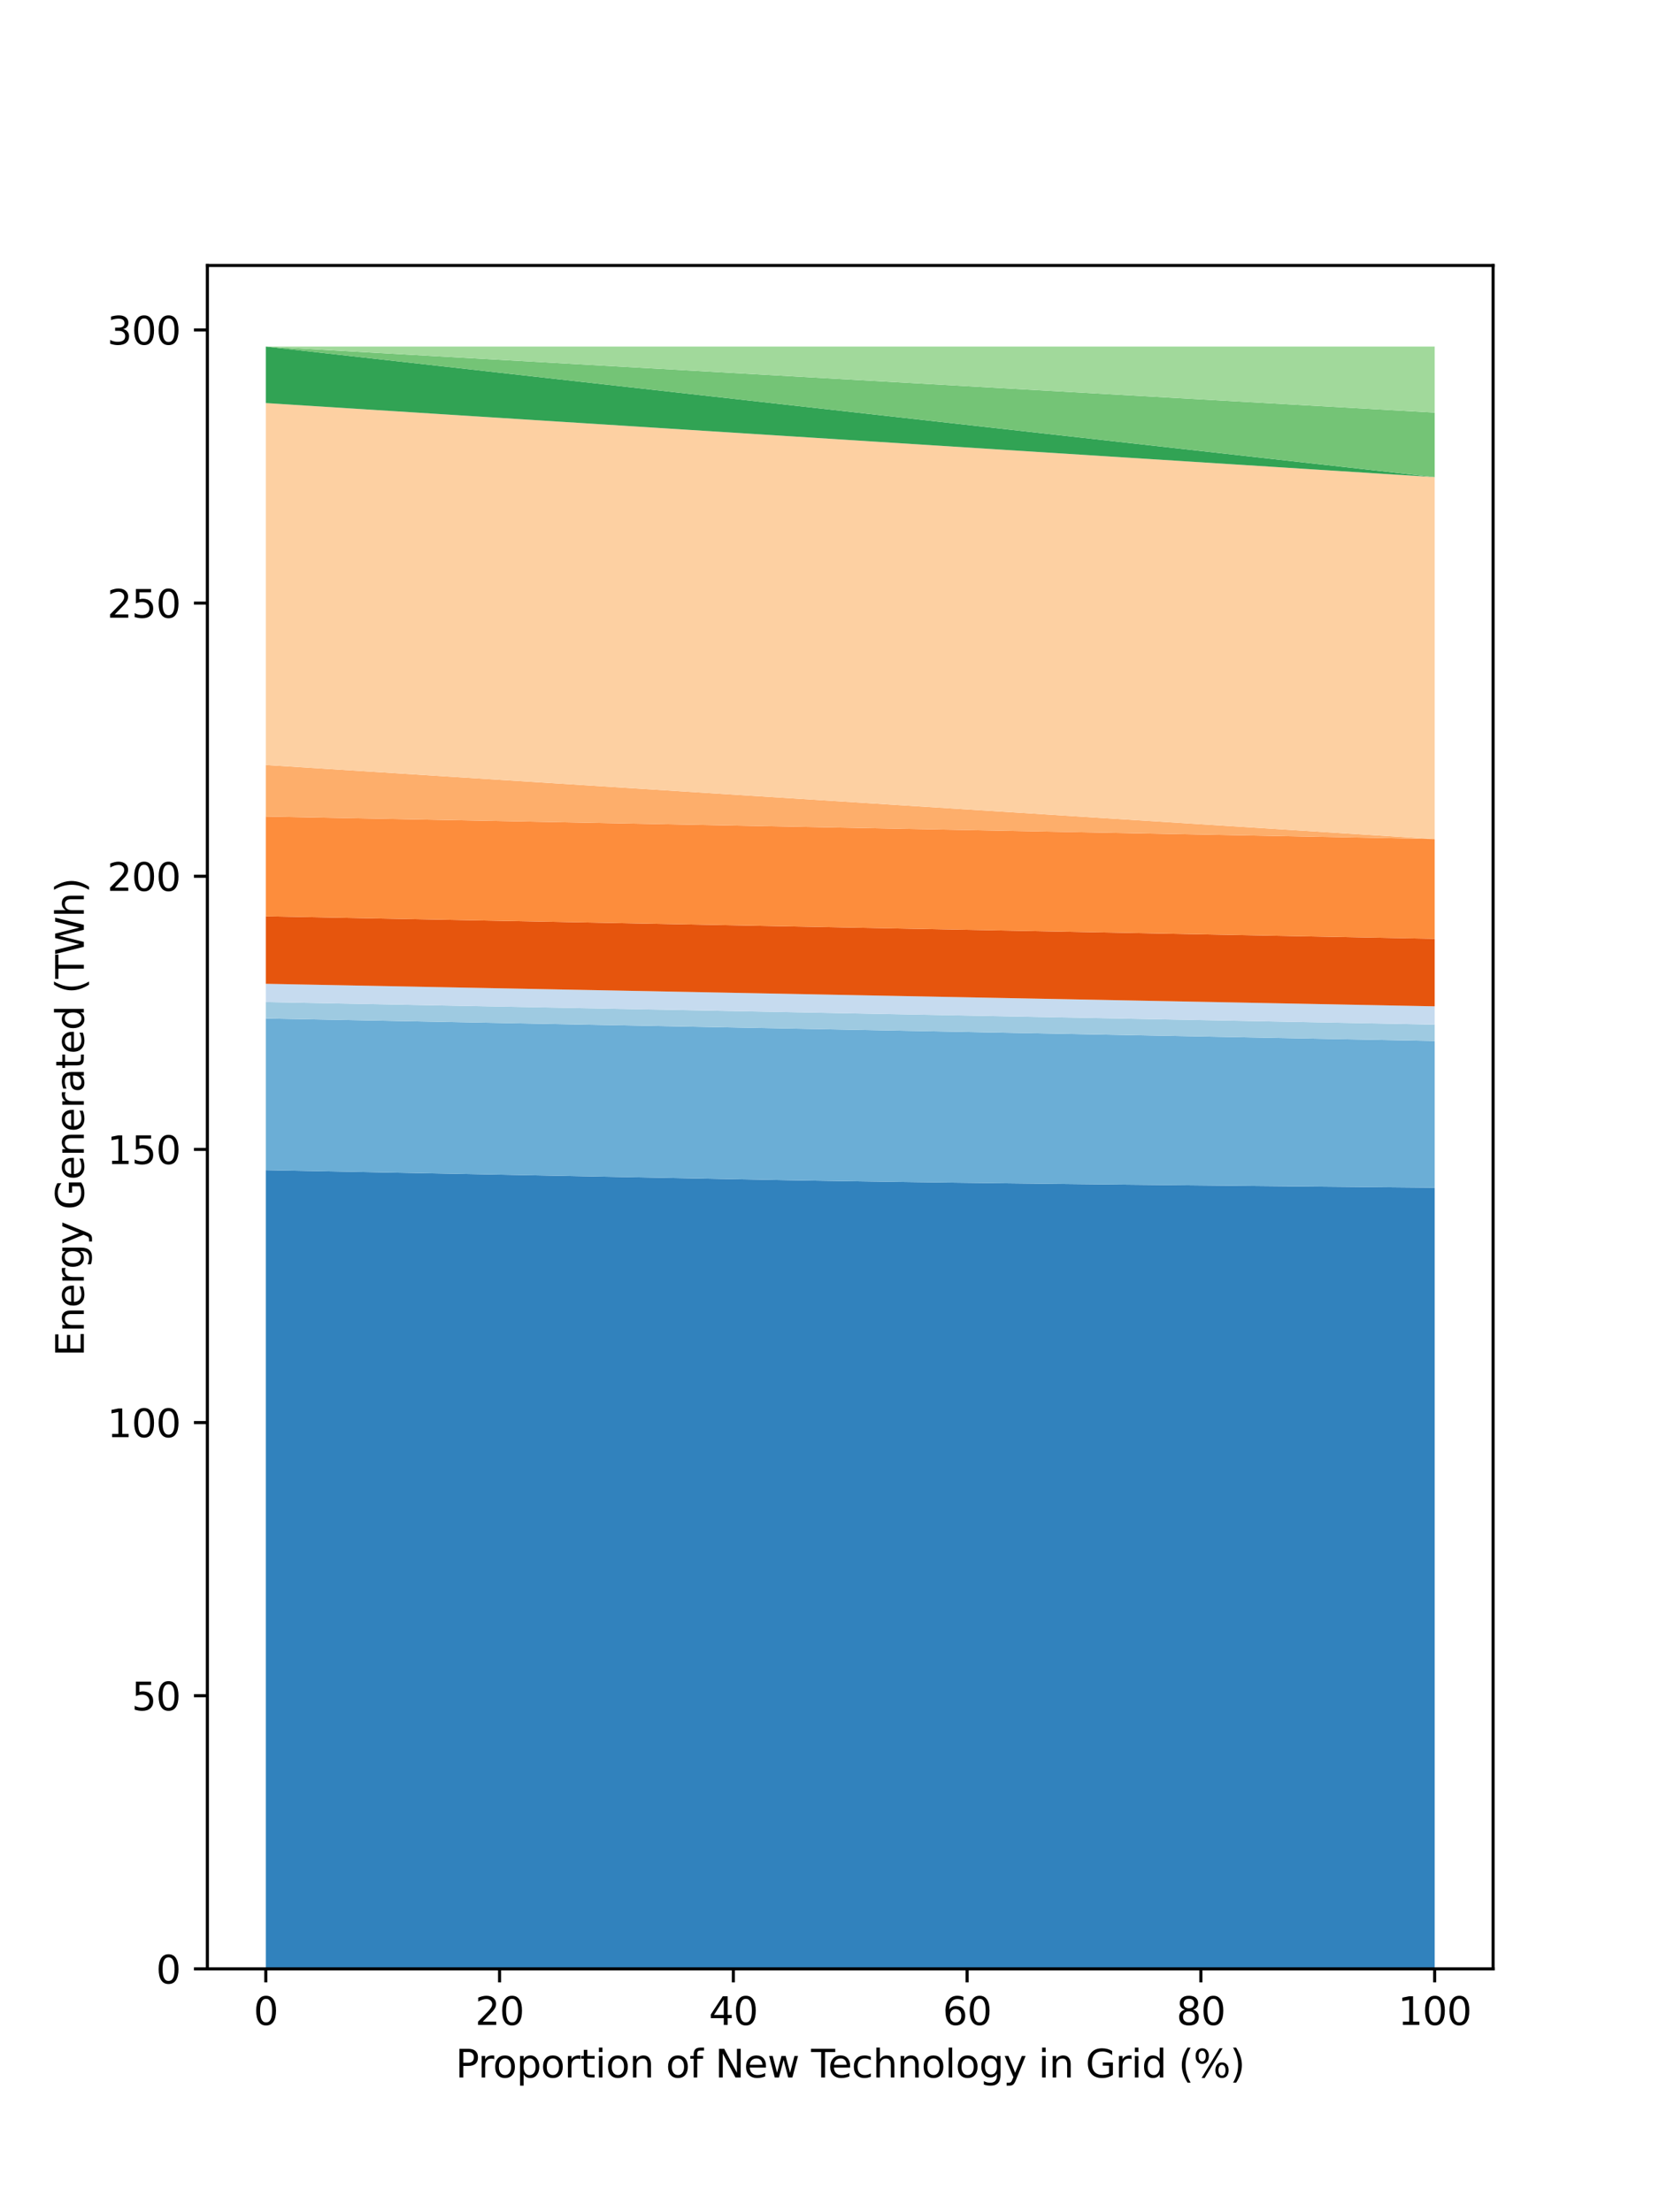 <?xml version="1.0" encoding="utf-8" standalone="no"?>
<!DOCTYPE svg PUBLIC "-//W3C//DTD SVG 1.1//EN"
  "http://www.w3.org/Graphics/SVG/1.1/DTD/svg11.dtd">
<svg height="576pt" version="1.1" viewBox="0 0 432 576" width="432pt" xmlns="http://www.w3.org/2000/svg" xmlns:xlink="http://www.w3.org/1999/xlink">
 <defs>
  <style type="text/css">*{stroke-linecap:butt;stroke-linejoin:round;}</style>
 </defs>
 <g id="figure_1">
  <g id="patch_1">
   <path d="M 0 576 
L 432 576 
L 432 0 
L 0 0 
z
" style="fill:#ffffff;"/>
  </g>
  <g id="axes_1">
   <g id="patch_2">
    <path d="M 54 512.64 
L 388.8 512.64 
L 388.8 69.12 
L 54 69.12 
z
" style="fill:#ffffff;"/>
   </g>
   <g id="PolyCollection_1">
    <path clip-path="url(#pba8ab44d21)" d="M 69.218 304.677 
L 69.218 512.64 
L 72.293 512.64 
L 75.367 512.64 
L 78.441 512.64 
L 81.516 512.64 
L 84.59 512.64 
L 87.664 512.64 
L 90.739 512.64 
L 93.813 512.64 
L 96.888 512.64 
L 99.962 512.64 
L 103.036 512.64 
L 106.111 512.64 
L 109.185 512.64 
L 112.26 512.64 
L 115.334 512.64 
L 118.408 512.64 
L 121.483 512.64 
L 124.557 512.64 
L 127.631 512.64 
L 130.706 512.64 
L 133.78 512.64 
L 136.855 512.64 
L 139.929 512.64 
L 143.003 512.64 
L 146.078 512.64 
L 149.152 512.64 
L 152.226 512.64 
L 155.301 512.64 
L 158.375 512.64 
L 161.45 512.64 
L 164.524 512.64 
L 167.598 512.64 
L 170.673 512.64 
L 173.747 512.64 
L 176.821 512.64 
L 179.896 512.64 
L 182.97 512.64 
L 186.045 512.64 
L 189.119 512.64 
L 192.193 512.64 
L 195.268 512.64 
L 198.342 512.64 
L 201.417 512.64 
L 204.491 512.64 
L 207.565 512.64 
L 210.64 512.64 
L 213.714 512.64 
L 216.788 512.64 
L 219.863 512.64 
L 222.937 512.64 
L 226.012 512.64 
L 229.086 512.64 
L 232.16 512.64 
L 235.235 512.64 
L 238.309 512.64 
L 241.383 512.64 
L 244.458 512.64 
L 247.532 512.64 
L 250.607 512.64 
L 253.681 512.64 
L 256.755 512.64 
L 259.83 512.64 
L 262.904 512.64 
L 265.979 512.64 
L 269.053 512.64 
L 272.127 512.64 
L 275.202 512.64 
L 278.276 512.64 
L 281.35 512.64 
L 284.425 512.64 
L 287.499 512.64 
L 290.574 512.64 
L 293.648 512.64 
L 296.722 512.64 
L 299.797 512.64 
L 302.871 512.64 
L 305.945 512.64 
L 309.02 512.64 
L 312.094 512.64 
L 315.169 512.64 
L 318.243 512.64 
L 321.317 512.64 
L 324.392 512.64 
L 327.466 512.64 
L 330.54 512.64 
L 333.615 512.64 
L 336.689 512.64 
L 339.764 512.64 
L 342.838 512.64 
L 345.912 512.64 
L 348.987 512.64 
L 352.061 512.64 
L 355.136 512.64 
L 358.21 512.64 
L 361.284 512.64 
L 364.359 512.64 
L 367.433 512.64 
L 370.507 512.64 
L 373.582 512.64 
L 373.582 309.252 
L 373.582 309.252 
L 370.507 309.222 
L 367.433 309.193 
L 364.359 309.164 
L 361.284 309.134 
L 358.21 309.105 
L 355.136 309.075 
L 352.061 309.046 
L 348.987 309.016 
L 345.912 308.986 
L 342.838 308.956 
L 339.764 308.926 
L 336.689 308.896 
L 333.615 308.866 
L 330.54 308.835 
L 327.466 308.805 
L 324.392 308.775 
L 321.317 308.744 
L 318.243 308.713 
L 315.169 308.681 
L 312.094 308.65 
L 309.02 308.618 
L 305.945 308.587 
L 302.871 308.555 
L 299.797 308.523 
L 296.722 308.49 
L 293.648 308.458 
L 290.574 308.425 
L 287.499 308.392 
L 284.425 308.359 
L 281.35 308.325 
L 278.276 308.291 
L 275.202 308.257 
L 272.127 308.222 
L 269.053 308.186 
L 265.979 308.15 
L 262.904 308.114 
L 259.83 308.077 
L 256.755 308.04 
L 253.681 308.002 
L 250.607 307.964 
L 247.532 307.925 
L 244.458 307.884 
L 241.383 307.843 
L 238.309 307.802 
L 235.235 307.759 
L 232.16 307.716 
L 229.086 307.671 
L 226.012 307.626 
L 222.937 307.58 
L 219.863 307.533 
L 216.788 307.485 
L 213.714 307.436 
L 210.64 307.386 
L 207.565 307.335 
L 204.491 307.283 
L 201.417 307.223 
L 198.342 307.164 
L 195.268 307.105 
L 192.193 307.046 
L 189.119 306.987 
L 186.045 306.927 
L 182.97 306.868 
L 179.896 306.809 
L 176.821 306.75 
L 173.747 306.69 
L 170.673 306.631 
L 167.598 306.572 
L 164.524 306.513 
L 161.45 306.454 
L 158.375 306.394 
L 155.301 306.335 
L 152.226 306.276 
L 149.152 306.217 
L 146.078 306.157 
L 143.003 306.098 
L 139.929 306.039 
L 136.855 305.98 
L 133.78 305.92 
L 130.706 305.861 
L 127.631 305.802 
L 124.557 305.743 
L 121.483 305.684 
L 118.408 305.624 
L 115.334 305.565 
L 112.26 305.506 
L 109.185 305.447 
L 106.111 305.387 
L 103.036 305.328 
L 99.962 305.269 
L 96.888 305.21 
L 93.813 305.15 
L 90.739 305.091 
L 87.664 305.032 
L 84.59 304.973 
L 81.516 304.914 
L 78.441 304.854 
L 75.367 304.795 
L 72.293 304.736 
L 69.218 304.677 
z
" style="fill:#3182bd;"/>
   </g>
   <g id="PolyCollection_2">
    <path clip-path="url(#pba8ab44d21)" d="M 69.218 265.18 
L 69.218 304.677 
L 72.293 304.736 
L 75.367 304.795 
L 78.441 304.854 
L 81.516 304.914 
L 84.59 304.973 
L 87.664 305.032 
L 90.739 305.091 
L 93.813 305.15 
L 96.888 305.21 
L 99.962 305.269 
L 103.036 305.328 
L 106.111 305.387 
L 109.185 305.447 
L 112.26 305.506 
L 115.334 305.565 
L 118.408 305.624 
L 121.483 305.684 
L 124.557 305.743 
L 127.631 305.802 
L 130.706 305.861 
L 133.78 305.92 
L 136.855 305.98 
L 139.929 306.039 
L 143.003 306.098 
L 146.078 306.157 
L 149.152 306.217 
L 152.226 306.276 
L 155.301 306.335 
L 158.375 306.394 
L 161.45 306.454 
L 164.524 306.513 
L 167.598 306.572 
L 170.673 306.631 
L 173.747 306.69 
L 176.821 306.75 
L 179.896 306.809 
L 182.97 306.868 
L 186.045 306.927 
L 189.119 306.987 
L 192.193 307.046 
L 195.268 307.105 
L 198.342 307.164 
L 201.417 307.223 
L 204.491 307.283 
L 207.565 307.335 
L 210.64 307.386 
L 213.714 307.436 
L 216.788 307.485 
L 219.863 307.533 
L 222.937 307.58 
L 226.012 307.626 
L 229.086 307.671 
L 232.16 307.716 
L 235.235 307.759 
L 238.309 307.802 
L 241.383 307.843 
L 244.458 307.884 
L 247.532 307.925 
L 250.607 307.964 
L 253.681 308.002 
L 256.755 308.04 
L 259.83 308.077 
L 262.904 308.114 
L 265.979 308.15 
L 269.053 308.186 
L 272.127 308.222 
L 275.202 308.257 
L 278.276 308.291 
L 281.35 308.325 
L 284.425 308.359 
L 287.499 308.392 
L 290.574 308.425 
L 293.648 308.458 
L 296.722 308.49 
L 299.797 308.523 
L 302.871 308.555 
L 305.945 308.587 
L 309.02 308.618 
L 312.094 308.65 
L 315.169 308.681 
L 318.243 308.713 
L 321.317 308.744 
L 324.392 308.775 
L 327.466 308.805 
L 330.54 308.835 
L 333.615 308.866 
L 336.689 308.896 
L 339.764 308.926 
L 342.838 308.956 
L 345.912 308.986 
L 348.987 309.016 
L 352.061 309.046 
L 355.136 309.075 
L 358.21 309.105 
L 361.284 309.134 
L 364.359 309.164 
L 367.433 309.193 
L 370.507 309.222 
L 373.582 309.252 
L 373.582 271.043 
L 373.582 271.043 
L 370.507 270.984 
L 367.433 270.925 
L 364.359 270.865 
L 361.284 270.806 
L 358.21 270.747 
L 355.136 270.688 
L 352.061 270.629 
L 348.987 270.569 
L 345.912 270.51 
L 342.838 270.451 
L 339.764 270.392 
L 336.689 270.332 
L 333.615 270.273 
L 330.54 270.214 
L 327.466 270.155 
L 324.392 270.096 
L 321.317 270.036 
L 318.243 269.977 
L 315.169 269.918 
L 312.094 269.859 
L 309.02 269.799 
L 305.945 269.74 
L 302.871 269.681 
L 299.797 269.622 
L 296.722 269.562 
L 293.648 269.503 
L 290.574 269.444 
L 287.499 269.385 
L 284.425 269.326 
L 281.35 269.266 
L 278.276 269.207 
L 275.202 269.148 
L 272.127 269.089 
L 269.053 269.029 
L 265.979 268.97 
L 262.904 268.911 
L 259.83 268.852 
L 256.755 268.793 
L 253.681 268.733 
L 250.607 268.674 
L 247.532 268.615 
L 244.458 268.556 
L 241.383 268.496 
L 238.309 268.437 
L 235.235 268.378 
L 232.16 268.319 
L 229.086 268.259 
L 226.012 268.2 
L 222.937 268.141 
L 219.863 268.082 
L 216.788 268.023 
L 213.714 267.963 
L 210.64 267.904 
L 207.565 267.845 
L 204.491 267.786 
L 201.417 267.726 
L 198.342 267.667 
L 195.268 267.608 
L 192.193 267.549 
L 189.119 267.489 
L 186.045 267.43 
L 182.97 267.371 
L 179.896 267.312 
L 176.821 267.253 
L 173.747 267.193 
L 170.673 267.134 
L 167.598 267.075 
L 164.524 267.016 
L 161.45 266.956 
L 158.375 266.897 
L 155.301 266.838 
L 152.226 266.779 
L 149.152 266.72 
L 146.078 266.66 
L 143.003 266.601 
L 139.929 266.542 
L 136.855 266.483 
L 133.78 266.423 
L 130.706 266.364 
L 127.631 266.305 
L 124.557 266.246 
L 121.483 266.186 
L 118.408 266.127 
L 115.334 266.068 
L 112.26 266.009 
L 109.185 265.95 
L 106.111 265.89 
L 103.036 265.831 
L 99.962 265.772 
L 96.888 265.713 
L 93.813 265.653 
L 90.739 265.594 
L 87.664 265.535 
L 84.59 265.476 
L 81.516 265.417 
L 78.441 265.357 
L 75.367 265.298 
L 72.293 265.239 
L 69.218 265.18 
z
" style="fill:#6baed6;"/>
   </g>
   <g id="PolyCollection_3">
    <path clip-path="url(#pba8ab44d21)" d="M 69.218 260.909 
L 69.218 265.18 
L 72.293 265.239 
L 75.367 265.298 
L 78.441 265.357 
L 81.516 265.417 
L 84.59 265.476 
L 87.664 265.535 
L 90.739 265.594 
L 93.813 265.653 
L 96.888 265.713 
L 99.962 265.772 
L 103.036 265.831 
L 106.111 265.89 
L 109.185 265.95 
L 112.26 266.009 
L 115.334 266.068 
L 118.408 266.127 
L 121.483 266.186 
L 124.557 266.246 
L 127.631 266.305 
L 130.706 266.364 
L 133.78 266.423 
L 136.855 266.483 
L 139.929 266.542 
L 143.003 266.601 
L 146.078 266.66 
L 149.152 266.72 
L 152.226 266.779 
L 155.301 266.838 
L 158.375 266.897 
L 161.45 266.956 
L 164.524 267.016 
L 167.598 267.075 
L 170.673 267.134 
L 173.747 267.193 
L 176.821 267.253 
L 179.896 267.312 
L 182.97 267.371 
L 186.045 267.43 
L 189.119 267.489 
L 192.193 267.549 
L 195.268 267.608 
L 198.342 267.667 
L 201.417 267.726 
L 204.491 267.786 
L 207.565 267.845 
L 210.64 267.904 
L 213.714 267.963 
L 216.788 268.023 
L 219.863 268.082 
L 222.937 268.141 
L 226.012 268.2 
L 229.086 268.259 
L 232.16 268.319 
L 235.235 268.378 
L 238.309 268.437 
L 241.383 268.496 
L 244.458 268.556 
L 247.532 268.615 
L 250.607 268.674 
L 253.681 268.733 
L 256.755 268.793 
L 259.83 268.852 
L 262.904 268.911 
L 265.979 268.97 
L 269.053 269.029 
L 272.127 269.089 
L 275.202 269.148 
L 278.276 269.207 
L 281.35 269.266 
L 284.425 269.326 
L 287.499 269.385 
L 290.574 269.444 
L 293.648 269.503 
L 296.722 269.562 
L 299.797 269.622 
L 302.871 269.681 
L 305.945 269.74 
L 309.02 269.799 
L 312.094 269.859 
L 315.169 269.918 
L 318.243 269.977 
L 321.317 270.036 
L 324.392 270.096 
L 327.466 270.155 
L 330.54 270.214 
L 333.615 270.273 
L 336.689 270.332 
L 339.764 270.392 
L 342.838 270.451 
L 345.912 270.51 
L 348.987 270.569 
L 352.061 270.629 
L 355.136 270.688 
L 358.21 270.747 
L 361.284 270.806 
L 364.359 270.865 
L 367.433 270.925 
L 370.507 270.984 
L 373.582 271.043 
L 373.582 266.772 
L 373.582 266.772 
L 370.507 266.713 
L 367.433 266.654 
L 364.359 266.595 
L 361.284 266.535 
L 358.21 266.476 
L 355.136 266.417 
L 352.061 266.358 
L 348.987 266.298 
L 345.912 266.239 
L 342.838 266.18 
L 339.764 266.121 
L 336.689 266.061 
L 333.615 266.002 
L 330.54 265.943 
L 327.466 265.884 
L 324.392 265.825 
L 321.317 265.765 
L 318.243 265.706 
L 315.169 265.647 
L 312.094 265.588 
L 309.02 265.528 
L 305.945 265.469 
L 302.871 265.41 
L 299.797 265.351 
L 296.722 265.291 
L 293.648 265.232 
L 290.574 265.173 
L 287.499 265.114 
L 284.425 265.055 
L 281.35 264.995 
L 278.276 264.936 
L 275.202 264.877 
L 272.127 264.818 
L 269.053 264.758 
L 265.979 264.699 
L 262.904 264.64 
L 259.83 264.581 
L 256.755 264.522 
L 253.681 264.462 
L 250.607 264.403 
L 247.532 264.344 
L 244.458 264.285 
L 241.383 264.225 
L 238.309 264.166 
L 235.235 264.107 
L 232.16 264.048 
L 229.086 263.988 
L 226.012 263.929 
L 222.937 263.87 
L 219.863 263.811 
L 216.788 263.752 
L 213.714 263.692 
L 210.64 263.633 
L 207.565 263.574 
L 204.491 263.515 
L 201.417 263.455 
L 198.342 263.396 
L 195.268 263.337 
L 192.193 263.278 
L 189.119 263.219 
L 186.045 263.159 
L 182.97 263.1 
L 179.896 263.041 
L 176.821 262.982 
L 173.747 262.922 
L 170.673 262.863 
L 167.598 262.804 
L 164.524 262.745 
L 161.45 262.685 
L 158.375 262.626 
L 155.301 262.567 
L 152.226 262.508 
L 149.152 262.449 
L 146.078 262.389 
L 143.003 262.33 
L 139.929 262.271 
L 136.855 262.212 
L 133.78 262.152 
L 130.706 262.093 
L 127.631 262.034 
L 124.557 261.975 
L 121.483 261.916 
L 118.408 261.856 
L 115.334 261.797 
L 112.26 261.738 
L 109.185 261.679 
L 106.111 261.619 
L 103.036 261.56 
L 99.962 261.501 
L 96.888 261.442 
L 93.813 261.382 
L 90.739 261.323 
L 87.664 261.264 
L 84.59 261.205 
L 81.516 261.146 
L 78.441 261.086 
L 75.367 261.027 
L 72.293 260.968 
L 69.218 260.909 
z
" style="fill:#9ecae1;"/>
   </g>
   <g id="PolyCollection_4">
    <path clip-path="url(#pba8ab44d21)" d="M 69.218 256.153 
L 69.218 260.909 
L 72.293 260.968 
L 75.367 261.027 
L 78.441 261.086 
L 81.516 261.146 
L 84.59 261.205 
L 87.664 261.264 
L 90.739 261.323 
L 93.813 261.382 
L 96.888 261.442 
L 99.962 261.501 
L 103.036 261.56 
L 106.111 261.619 
L 109.185 261.679 
L 112.26 261.738 
L 115.334 261.797 
L 118.408 261.856 
L 121.483 261.916 
L 124.557 261.975 
L 127.631 262.034 
L 130.706 262.093 
L 133.78 262.152 
L 136.855 262.212 
L 139.929 262.271 
L 143.003 262.33 
L 146.078 262.389 
L 149.152 262.449 
L 152.226 262.508 
L 155.301 262.567 
L 158.375 262.626 
L 161.45 262.685 
L 164.524 262.745 
L 167.598 262.804 
L 170.673 262.863 
L 173.747 262.922 
L 176.821 262.982 
L 179.896 263.041 
L 182.97 263.1 
L 186.045 263.159 
L 189.119 263.219 
L 192.193 263.278 
L 195.268 263.337 
L 198.342 263.396 
L 201.417 263.455 
L 204.491 263.515 
L 207.565 263.574 
L 210.64 263.633 
L 213.714 263.692 
L 216.788 263.752 
L 219.863 263.811 
L 222.937 263.87 
L 226.012 263.929 
L 229.086 263.988 
L 232.16 264.048 
L 235.235 264.107 
L 238.309 264.166 
L 241.383 264.225 
L 244.458 264.285 
L 247.532 264.344 
L 250.607 264.403 
L 253.681 264.462 
L 256.755 264.522 
L 259.83 264.581 
L 262.904 264.64 
L 265.979 264.699 
L 269.053 264.758 
L 272.127 264.818 
L 275.202 264.877 
L 278.276 264.936 
L 281.35 264.995 
L 284.425 265.055 
L 287.499 265.114 
L 290.574 265.173 
L 293.648 265.232 
L 296.722 265.291 
L 299.797 265.351 
L 302.871 265.41 
L 305.945 265.469 
L 309.02 265.528 
L 312.094 265.588 
L 315.169 265.647 
L 318.243 265.706 
L 321.317 265.765 
L 324.392 265.825 
L 327.466 265.884 
L 330.54 265.943 
L 333.615 266.002 
L 336.689 266.061 
L 339.764 266.121 
L 342.838 266.18 
L 345.912 266.239 
L 348.987 266.298 
L 352.061 266.358 
L 355.136 266.417 
L 358.21 266.476 
L 361.284 266.535 
L 364.359 266.595 
L 367.433 266.654 
L 370.507 266.713 
L 373.582 266.772 
L 373.582 262.017 
L 373.582 262.017 
L 370.507 261.957 
L 367.433 261.898 
L 364.359 261.839 
L 361.284 261.78 
L 358.21 261.72 
L 355.136 261.661 
L 352.061 261.602 
L 348.987 261.543 
L 345.912 261.483 
L 342.838 261.424 
L 339.764 261.365 
L 336.689 261.306 
L 333.615 261.247 
L 330.54 261.187 
L 327.466 261.128 
L 324.392 261.069 
L 321.317 261.01 
L 318.243 260.95 
L 315.169 260.891 
L 312.094 260.832 
L 309.02 260.773 
L 305.945 260.714 
L 302.871 260.654 
L 299.797 260.595 
L 296.722 260.536 
L 293.648 260.477 
L 290.574 260.417 
L 287.499 260.358 
L 284.425 260.299 
L 281.35 260.24 
L 278.276 260.18 
L 275.202 260.121 
L 272.127 260.062 
L 269.053 260.003 
L 265.979 259.944 
L 262.904 259.884 
L 259.83 259.825 
L 256.755 259.766 
L 253.681 259.707 
L 250.607 259.647 
L 247.532 259.588 
L 244.458 259.529 
L 241.383 259.47 
L 238.309 259.411 
L 235.235 259.351 
L 232.16 259.292 
L 229.086 259.233 
L 226.012 259.174 
L 222.937 259.114 
L 219.863 259.055 
L 216.788 258.996 
L 213.714 258.937 
L 210.64 258.877 
L 207.565 258.818 
L 204.491 258.759 
L 201.417 258.7 
L 198.342 258.641 
L 195.268 258.581 
L 192.193 258.522 
L 189.119 258.463 
L 186.045 258.404 
L 182.97 258.344 
L 179.896 258.285 
L 176.821 258.226 
L 173.747 258.167 
L 170.673 258.107 
L 167.598 258.048 
L 164.524 257.989 
L 161.45 257.93 
L 158.375 257.871 
L 155.301 257.811 
L 152.226 257.752 
L 149.152 257.693 
L 146.078 257.634 
L 143.003 257.574 
L 139.929 257.515 
L 136.855 257.456 
L 133.78 257.397 
L 130.706 257.338 
L 127.631 257.278 
L 124.557 257.219 
L 121.483 257.16 
L 118.408 257.101 
L 115.334 257.041 
L 112.26 256.982 
L 109.185 256.923 
L 106.111 256.864 
L 103.036 256.804 
L 99.962 256.745 
L 96.888 256.686 
L 93.813 256.627 
L 90.739 256.568 
L 87.664 256.508 
L 84.59 256.449 
L 81.516 256.39 
L 78.441 256.331 
L 75.367 256.271 
L 72.293 256.212 
L 69.218 256.153 
z
" style="fill:#c6dbef;"/>
   </g>
   <g id="PolyCollection_5">
    <path clip-path="url(#pba8ab44d21)" d="M 69.218 238.578 
L 69.218 256.153 
L 72.293 256.212 
L 75.367 256.271 
L 78.441 256.331 
L 81.516 256.39 
L 84.59 256.449 
L 87.664 256.508 
L 90.739 256.568 
L 93.813 256.627 
L 96.888 256.686 
L 99.962 256.745 
L 103.036 256.804 
L 106.111 256.864 
L 109.185 256.923 
L 112.26 256.982 
L 115.334 257.041 
L 118.408 257.101 
L 121.483 257.16 
L 124.557 257.219 
L 127.631 257.278 
L 130.706 257.338 
L 133.78 257.397 
L 136.855 257.456 
L 139.929 257.515 
L 143.003 257.574 
L 146.078 257.634 
L 149.152 257.693 
L 152.226 257.752 
L 155.301 257.811 
L 158.375 257.871 
L 161.45 257.93 
L 164.524 257.989 
L 167.598 258.048 
L 170.673 258.107 
L 173.747 258.167 
L 176.821 258.226 
L 179.896 258.285 
L 182.97 258.344 
L 186.045 258.404 
L 189.119 258.463 
L 192.193 258.522 
L 195.268 258.581 
L 198.342 258.641 
L 201.417 258.7 
L 204.491 258.759 
L 207.565 258.818 
L 210.64 258.877 
L 213.714 258.937 
L 216.788 258.996 
L 219.863 259.055 
L 222.937 259.114 
L 226.012 259.174 
L 229.086 259.233 
L 232.16 259.292 
L 235.235 259.351 
L 238.309 259.411 
L 241.383 259.47 
L 244.458 259.529 
L 247.532 259.588 
L 250.607 259.647 
L 253.681 259.707 
L 256.755 259.766 
L 259.83 259.825 
L 262.904 259.884 
L 265.979 259.944 
L 269.053 260.003 
L 272.127 260.062 
L 275.202 260.121 
L 278.276 260.18 
L 281.35 260.24 
L 284.425 260.299 
L 287.499 260.358 
L 290.574 260.417 
L 293.648 260.477 
L 296.722 260.536 
L 299.797 260.595 
L 302.871 260.654 
L 305.945 260.714 
L 309.02 260.773 
L 312.094 260.832 
L 315.169 260.891 
L 318.243 260.95 
L 321.317 261.01 
L 324.392 261.069 
L 327.466 261.128 
L 330.54 261.187 
L 333.615 261.247 
L 336.689 261.306 
L 339.764 261.365 
L 342.838 261.424 
L 345.912 261.483 
L 348.987 261.543 
L 352.061 261.602 
L 355.136 261.661 
L 358.21 261.72 
L 361.284 261.78 
L 364.359 261.839 
L 367.433 261.898 
L 370.507 261.957 
L 373.582 262.017 
L 373.582 244.441 
L 373.582 244.441 
L 370.507 244.382 
L 367.433 244.323 
L 364.359 244.264 
L 361.284 244.204 
L 358.21 244.145 
L 355.136 244.086 
L 352.061 244.027 
L 348.987 243.967 
L 345.912 243.908 
L 342.838 243.849 
L 339.764 243.79 
L 336.689 243.731 
L 333.615 243.671 
L 330.54 243.612 
L 327.466 243.553 
L 324.392 243.494 
L 321.317 243.434 
L 318.243 243.375 
L 315.169 243.316 
L 312.094 243.257 
L 309.02 243.197 
L 305.945 243.138 
L 302.871 243.079 
L 299.797 243.02 
L 296.722 242.961 
L 293.648 242.901 
L 290.574 242.842 
L 287.499 242.783 
L 284.425 242.724 
L 281.35 242.664 
L 278.276 242.605 
L 275.202 242.546 
L 272.127 242.487 
L 269.053 242.428 
L 265.979 242.368 
L 262.904 242.309 
L 259.83 242.25 
L 256.755 242.191 
L 253.681 242.131 
L 250.607 242.072 
L 247.532 242.013 
L 244.458 241.954 
L 241.383 241.894 
L 238.309 241.835 
L 235.235 241.776 
L 232.16 241.717 
L 229.086 241.658 
L 226.012 241.598 
L 222.937 241.539 
L 219.863 241.48 
L 216.788 241.421 
L 213.714 241.361 
L 210.64 241.302 
L 207.565 241.243 
L 204.491 241.184 
L 201.417 241.124 
L 198.342 241.065 
L 195.268 241.006 
L 192.193 240.947 
L 189.119 240.888 
L 186.045 240.828 
L 182.97 240.769 
L 179.896 240.71 
L 176.821 240.651 
L 173.747 240.591 
L 170.673 240.532 
L 167.598 240.473 
L 164.524 240.414 
L 161.45 240.355 
L 158.375 240.295 
L 155.301 240.236 
L 152.226 240.177 
L 149.152 240.118 
L 146.078 240.058 
L 143.003 239.999 
L 139.929 239.94 
L 136.855 239.881 
L 133.78 239.821 
L 130.706 239.762 
L 127.631 239.703 
L 124.557 239.644 
L 121.483 239.585 
L 118.408 239.525 
L 115.334 239.466 
L 112.26 239.407 
L 109.185 239.348 
L 106.111 239.288 
L 103.036 239.229 
L 99.962 239.17 
L 96.888 239.111 
L 93.813 239.052 
L 90.739 238.992 
L 87.664 238.933 
L 84.59 238.874 
L 81.516 238.815 
L 78.441 238.755 
L 75.367 238.696 
L 72.293 238.637 
L 69.218 238.578 
z
" style="fill:#e6550d;"/>
   </g>
   <g id="PolyCollection_6">
    <path clip-path="url(#pba8ab44d21)" d="M 69.218 212.6 
L 69.218 238.578 
L 72.293 238.637 
L 75.367 238.696 
L 78.441 238.755 
L 81.516 238.815 
L 84.59 238.874 
L 87.664 238.933 
L 90.739 238.992 
L 93.813 239.052 
L 96.888 239.111 
L 99.962 239.17 
L 103.036 239.229 
L 106.111 239.288 
L 109.185 239.348 
L 112.26 239.407 
L 115.334 239.466 
L 118.408 239.525 
L 121.483 239.585 
L 124.557 239.644 
L 127.631 239.703 
L 130.706 239.762 
L 133.78 239.821 
L 136.855 239.881 
L 139.929 239.94 
L 143.003 239.999 
L 146.078 240.058 
L 149.152 240.118 
L 152.226 240.177 
L 155.301 240.236 
L 158.375 240.295 
L 161.45 240.355 
L 164.524 240.414 
L 167.598 240.473 
L 170.673 240.532 
L 173.747 240.591 
L 176.821 240.651 
L 179.896 240.71 
L 182.97 240.769 
L 186.045 240.828 
L 189.119 240.888 
L 192.193 240.947 
L 195.268 241.006 
L 198.342 241.065 
L 201.417 241.124 
L 204.491 241.184 
L 207.565 241.243 
L 210.64 241.302 
L 213.714 241.361 
L 216.788 241.421 
L 219.863 241.48 
L 222.937 241.539 
L 226.012 241.598 
L 229.086 241.658 
L 232.16 241.717 
L 235.235 241.776 
L 238.309 241.835 
L 241.383 241.894 
L 244.458 241.954 
L 247.532 242.013 
L 250.607 242.072 
L 253.681 242.131 
L 256.755 242.191 
L 259.83 242.25 
L 262.904 242.309 
L 265.979 242.368 
L 269.053 242.428 
L 272.127 242.487 
L 275.202 242.546 
L 278.276 242.605 
L 281.35 242.664 
L 284.425 242.724 
L 287.499 242.783 
L 290.574 242.842 
L 293.648 242.901 
L 296.722 242.961 
L 299.797 243.02 
L 302.871 243.079 
L 305.945 243.138 
L 309.02 243.197 
L 312.094 243.257 
L 315.169 243.316 
L 318.243 243.375 
L 321.317 243.434 
L 324.392 243.494 
L 327.466 243.553 
L 330.54 243.612 
L 333.615 243.671 
L 336.689 243.731 
L 339.764 243.79 
L 342.838 243.849 
L 345.912 243.908 
L 348.987 243.967 
L 352.061 244.027 
L 355.136 244.086 
L 358.21 244.145 
L 361.284 244.204 
L 364.359 244.264 
L 367.433 244.323 
L 370.507 244.382 
L 373.582 244.441 
L 373.582 218.463 
L 373.582 218.463 
L 370.507 218.404 
L 367.433 218.345 
L 364.359 218.286 
L 361.284 218.226 
L 358.21 218.167 
L 355.136 218.108 
L 352.061 218.049 
L 348.987 217.989 
L 345.912 217.93 
L 342.838 217.871 
L 339.764 217.812 
L 336.689 217.752 
L 333.615 217.693 
L 330.54 217.634 
L 327.466 217.575 
L 324.392 217.516 
L 321.317 217.456 
L 318.243 217.397 
L 315.169 217.338 
L 312.094 217.279 
L 309.02 217.219 
L 305.945 217.16 
L 302.871 217.101 
L 299.797 217.042 
L 296.722 216.982 
L 293.648 216.923 
L 290.574 216.864 
L 287.499 216.805 
L 284.425 216.746 
L 281.35 216.686 
L 278.276 216.627 
L 275.202 216.568 
L 272.127 216.509 
L 269.053 216.449 
L 265.979 216.39 
L 262.904 216.331 
L 259.83 216.272 
L 256.755 216.213 
L 253.681 216.153 
L 250.607 216.094 
L 247.532 216.035 
L 244.458 215.976 
L 241.383 215.916 
L 238.309 215.857 
L 235.235 215.798 
L 232.16 215.739 
L 229.086 215.679 
L 226.012 215.62 
L 222.937 215.561 
L 219.863 215.502 
L 216.788 215.443 
L 213.714 215.383 
L 210.64 215.324 
L 207.565 215.265 
L 204.491 215.206 
L 201.417 215.146 
L 198.342 215.087 
L 195.268 215.028 
L 192.193 214.969 
L 189.119 214.91 
L 186.045 214.85 
L 182.97 214.791 
L 179.896 214.732 
L 176.821 214.673 
L 173.747 214.613 
L 170.673 214.554 
L 167.598 214.495 
L 164.524 214.436 
L 161.45 214.376 
L 158.375 214.317 
L 155.301 214.258 
L 152.226 214.199 
L 149.152 214.14 
L 146.078 214.08 
L 143.003 214.021 
L 139.929 213.962 
L 136.855 213.903 
L 133.78 213.843 
L 130.706 213.784 
L 127.631 213.725 
L 124.557 213.666 
L 121.483 213.607 
L 118.408 213.547 
L 115.334 213.488 
L 112.26 213.429 
L 109.185 213.37 
L 106.111 213.31 
L 103.036 213.251 
L 99.962 213.192 
L 96.888 213.133 
L 93.813 213.073 
L 90.739 213.014 
L 87.664 212.955 
L 84.59 212.896 
L 81.516 212.837 
L 78.441 212.777 
L 75.367 212.718 
L 72.293 212.659 
L 69.218 212.6 
z
" style="fill:#fd8d3c;"/>
   </g>
   <g id="PolyCollection_7">
    <path clip-path="url(#pba8ab44d21)" d="M 69.218 199.185 
L 69.218 212.6 
L 72.293 212.659 
L 75.367 212.718 
L 78.441 212.777 
L 81.516 212.837 
L 84.59 212.896 
L 87.664 212.955 
L 90.739 213.014 
L 93.813 213.073 
L 96.888 213.133 
L 99.962 213.192 
L 103.036 213.251 
L 106.111 213.31 
L 109.185 213.37 
L 112.26 213.429 
L 115.334 213.488 
L 118.408 213.547 
L 121.483 213.607 
L 124.557 213.666 
L 127.631 213.725 
L 130.706 213.784 
L 133.78 213.843 
L 136.855 213.903 
L 139.929 213.962 
L 143.003 214.021 
L 146.078 214.08 
L 149.152 214.14 
L 152.226 214.199 
L 155.301 214.258 
L 158.375 214.317 
L 161.45 214.376 
L 164.524 214.436 
L 167.598 214.495 
L 170.673 214.554 
L 173.747 214.613 
L 176.821 214.673 
L 179.896 214.732 
L 182.97 214.791 
L 186.045 214.85 
L 189.119 214.91 
L 192.193 214.969 
L 195.268 215.028 
L 198.342 215.087 
L 201.417 215.146 
L 204.491 215.206 
L 207.565 215.265 
L 210.64 215.324 
L 213.714 215.383 
L 216.788 215.443 
L 219.863 215.502 
L 222.937 215.561 
L 226.012 215.62 
L 229.086 215.679 
L 232.16 215.739 
L 235.235 215.798 
L 238.309 215.857 
L 241.383 215.916 
L 244.458 215.976 
L 247.532 216.035 
L 250.607 216.094 
L 253.681 216.153 
L 256.755 216.213 
L 259.83 216.272 
L 262.904 216.331 
L 265.979 216.39 
L 269.053 216.449 
L 272.127 216.509 
L 275.202 216.568 
L 278.276 216.627 
L 281.35 216.686 
L 284.425 216.746 
L 287.499 216.805 
L 290.574 216.864 
L 293.648 216.923 
L 296.722 216.982 
L 299.797 217.042 
L 302.871 217.101 
L 305.945 217.16 
L 309.02 217.219 
L 312.094 217.279 
L 315.169 217.338 
L 318.243 217.397 
L 321.317 217.456 
L 324.392 217.516 
L 327.466 217.575 
L 330.54 217.634 
L 333.615 217.693 
L 336.689 217.752 
L 339.764 217.812 
L 342.838 217.871 
L 345.912 217.93 
L 348.987 217.989 
L 352.061 218.049 
L 355.136 218.108 
L 358.21 218.167 
L 361.284 218.226 
L 364.359 218.286 
L 367.433 218.345 
L 370.507 218.404 
L 373.582 218.463 
L 373.582 218.463 
L 373.582 218.463 
L 370.507 218.268 
L 367.433 218.074 
L 364.359 217.879 
L 361.284 217.684 
L 358.21 217.49 
L 355.136 217.295 
L 352.061 217.1 
L 348.987 216.905 
L 345.912 216.711 
L 342.838 216.516 
L 339.764 216.321 
L 336.689 216.126 
L 333.615 215.932 
L 330.54 215.737 
L 327.466 215.542 
L 324.392 215.348 
L 321.317 215.153 
L 318.243 214.958 
L 315.169 214.763 
L 312.094 214.569 
L 309.02 214.374 
L 305.945 214.179 
L 302.871 213.985 
L 299.797 213.79 
L 296.722 213.595 
L 293.648 213.4 
L 290.574 213.206 
L 287.499 213.011 
L 284.425 212.816 
L 281.35 212.621 
L 278.276 212.427 
L 275.202 212.232 
L 272.127 212.037 
L 269.053 211.843 
L 265.979 211.648 
L 262.904 211.453 
L 259.83 211.258 
L 256.755 211.064 
L 253.681 210.869 
L 250.607 210.674 
L 247.532 210.479 
L 244.458 210.285 
L 241.383 210.09 
L 238.309 209.895 
L 235.235 209.701 
L 232.16 209.506 
L 229.086 209.311 
L 226.012 209.116 
L 222.937 208.922 
L 219.863 208.727 
L 216.788 208.532 
L 213.714 208.338 
L 210.64 208.143 
L 207.565 207.948 
L 204.491 207.753 
L 201.417 207.559 
L 198.342 207.364 
L 195.268 207.169 
L 192.193 206.974 
L 189.119 206.78 
L 186.045 206.585 
L 182.97 206.39 
L 179.896 206.196 
L 176.821 206.001 
L 173.747 205.806 
L 170.673 205.611 
L 167.598 205.417 
L 164.524 205.222 
L 161.45 205.027 
L 158.375 204.832 
L 155.301 204.638 
L 152.226 204.443 
L 149.152 204.248 
L 146.078 204.054 
L 143.003 203.859 
L 139.929 203.664 
L 136.855 203.469 
L 133.78 203.275 
L 130.706 203.08 
L 127.631 202.885 
L 124.557 202.69 
L 121.483 202.496 
L 118.408 202.301 
L 115.334 202.106 
L 112.26 201.912 
L 109.185 201.717 
L 106.111 201.522 
L 103.036 201.327 
L 99.962 201.133 
L 96.888 200.938 
L 93.813 200.743 
L 90.739 200.549 
L 87.664 200.354 
L 84.59 200.159 
L 81.516 199.964 
L 78.441 199.77 
L 75.367 199.575 
L 72.293 199.38 
L 69.218 199.185 
z
" style="fill:#fdae6b;"/>
   </g>
   <g id="PolyCollection_8">
    <path clip-path="url(#pba8ab44d21)" d="M 69.218 104.943 
L 69.218 199.185 
L 72.293 199.38 
L 75.367 199.575 
L 78.441 199.77 
L 81.516 199.964 
L 84.59 200.159 
L 87.664 200.354 
L 90.739 200.549 
L 93.813 200.743 
L 96.888 200.938 
L 99.962 201.133 
L 103.036 201.327 
L 106.111 201.522 
L 109.185 201.717 
L 112.26 201.912 
L 115.334 202.106 
L 118.408 202.301 
L 121.483 202.496 
L 124.557 202.69 
L 127.631 202.885 
L 130.706 203.08 
L 133.78 203.275 
L 136.855 203.469 
L 139.929 203.664 
L 143.003 203.859 
L 146.078 204.054 
L 149.152 204.248 
L 152.226 204.443 
L 155.301 204.638 
L 158.375 204.832 
L 161.45 205.027 
L 164.524 205.222 
L 167.598 205.417 
L 170.673 205.611 
L 173.747 205.806 
L 176.821 206.001 
L 179.896 206.196 
L 182.97 206.39 
L 186.045 206.585 
L 189.119 206.78 
L 192.193 206.974 
L 195.268 207.169 
L 198.342 207.364 
L 201.417 207.559 
L 204.491 207.753 
L 207.565 207.948 
L 210.64 208.143 
L 213.714 208.338 
L 216.788 208.532 
L 219.863 208.727 
L 222.937 208.922 
L 226.012 209.116 
L 229.086 209.311 
L 232.16 209.506 
L 235.235 209.701 
L 238.309 209.895 
L 241.383 210.09 
L 244.458 210.285 
L 247.532 210.479 
L 250.607 210.674 
L 253.681 210.869 
L 256.755 211.064 
L 259.83 211.258 
L 262.904 211.453 
L 265.979 211.648 
L 269.053 211.843 
L 272.127 212.037 
L 275.202 212.232 
L 278.276 212.427 
L 281.35 212.621 
L 284.425 212.816 
L 287.499 213.011 
L 290.574 213.206 
L 293.648 213.4 
L 296.722 213.595 
L 299.797 213.79 
L 302.871 213.985 
L 305.945 214.179 
L 309.02 214.374 
L 312.094 214.569 
L 315.169 214.763 
L 318.243 214.958 
L 321.317 215.153 
L 324.392 215.348 
L 327.466 215.542 
L 330.54 215.737 
L 333.615 215.932 
L 336.689 216.126 
L 339.764 216.321 
L 342.838 216.516 
L 345.912 216.711 
L 348.987 216.905 
L 352.061 217.1 
L 355.136 217.295 
L 358.21 217.49 
L 361.284 217.684 
L 364.359 217.879 
L 367.433 218.074 
L 370.507 218.268 
L 373.582 218.463 
L 373.582 124.221 
L 373.582 124.221 
L 370.507 124.026 
L 367.433 123.831 
L 364.359 123.637 
L 361.284 123.442 
L 358.21 123.247 
L 355.136 123.053 
L 352.061 122.858 
L 348.987 122.663 
L 345.912 122.468 
L 342.838 122.274 
L 339.764 122.079 
L 336.689 121.884 
L 333.615 121.689 
L 330.54 121.495 
L 327.466 121.3 
L 324.392 121.105 
L 321.317 120.911 
L 318.243 120.716 
L 315.169 120.521 
L 312.094 120.326 
L 309.02 120.132 
L 305.945 119.937 
L 302.871 119.742 
L 299.797 119.547 
L 296.722 119.353 
L 293.648 119.158 
L 290.574 118.963 
L 287.499 118.769 
L 284.425 118.574 
L 281.35 118.379 
L 278.276 118.184 
L 275.202 117.99 
L 272.127 117.795 
L 269.053 117.6 
L 265.979 117.406 
L 262.904 117.211 
L 259.83 117.016 
L 256.755 116.821 
L 253.681 116.627 
L 250.607 116.432 
L 247.532 116.237 
L 244.458 116.042 
L 241.383 115.848 
L 238.309 115.653 
L 235.235 115.458 
L 232.16 115.264 
L 229.086 115.069 
L 226.012 114.874 
L 222.937 114.679 
L 219.863 114.485 
L 216.788 114.29 
L 213.714 114.095 
L 210.64 113.9 
L 207.565 113.706 
L 204.491 113.511 
L 201.417 113.316 
L 198.342 113.122 
L 195.268 112.927 
L 192.193 112.732 
L 189.119 112.537 
L 186.045 112.343 
L 182.97 112.148 
L 179.896 111.953 
L 176.821 111.758 
L 173.747 111.564 
L 170.673 111.369 
L 167.598 111.174 
L 164.524 110.98 
L 161.45 110.785 
L 158.375 110.59 
L 155.301 110.395 
L 152.226 110.201 
L 149.152 110.006 
L 146.078 109.811 
L 143.003 109.617 
L 139.929 109.422 
L 136.855 109.227 
L 133.78 109.032 
L 130.706 108.838 
L 127.631 108.643 
L 124.557 108.448 
L 121.483 108.253 
L 118.408 108.059 
L 115.334 107.864 
L 112.26 107.669 
L 109.185 107.475 
L 106.111 107.28 
L 103.036 107.085 
L 99.962 106.89 
L 96.888 106.696 
L 93.813 106.501 
L 90.739 106.306 
L 87.664 106.111 
L 84.59 105.917 
L 81.516 105.722 
L 78.441 105.527 
L 75.367 105.333 
L 72.293 105.138 
L 69.218 104.943 
z
" style="fill:#fdd0a2;"/>
   </g>
   <g id="PolyCollection_9">
    <path clip-path="url(#pba8ab44d21)" d="M 69.218 90.24 
L 69.218 104.943 
L 72.293 105.138 
L 75.367 105.333 
L 78.441 105.527 
L 81.516 105.722 
L 84.59 105.917 
L 87.664 106.111 
L 90.739 106.306 
L 93.813 106.501 
L 96.888 106.696 
L 99.962 106.89 
L 103.036 107.085 
L 106.111 107.28 
L 109.185 107.475 
L 112.26 107.669 
L 115.334 107.864 
L 118.408 108.059 
L 121.483 108.253 
L 124.557 108.448 
L 127.631 108.643 
L 130.706 108.838 
L 133.78 109.032 
L 136.855 109.227 
L 139.929 109.422 
L 143.003 109.617 
L 146.078 109.811 
L 149.152 110.006 
L 152.226 110.201 
L 155.301 110.395 
L 158.375 110.59 
L 161.45 110.785 
L 164.524 110.98 
L 167.598 111.174 
L 170.673 111.369 
L 173.747 111.564 
L 176.821 111.758 
L 179.896 111.953 
L 182.97 112.148 
L 186.045 112.343 
L 189.119 112.537 
L 192.193 112.732 
L 195.268 112.927 
L 198.342 113.122 
L 201.417 113.316 
L 204.491 113.511 
L 207.565 113.706 
L 210.64 113.9 
L 213.714 114.095 
L 216.788 114.29 
L 219.863 114.485 
L 222.937 114.679 
L 226.012 114.874 
L 229.086 115.069 
L 232.16 115.264 
L 235.235 115.458 
L 238.309 115.653 
L 241.383 115.848 
L 244.458 116.042 
L 247.532 116.237 
L 250.607 116.432 
L 253.681 116.627 
L 256.755 116.821 
L 259.83 117.016 
L 262.904 117.211 
L 265.979 117.406 
L 269.053 117.6 
L 272.127 117.795 
L 275.202 117.99 
L 278.276 118.184 
L 281.35 118.379 
L 284.425 118.574 
L 287.499 118.769 
L 290.574 118.963 
L 293.648 119.158 
L 296.722 119.353 
L 299.797 119.547 
L 302.871 119.742 
L 305.945 119.937 
L 309.02 120.132 
L 312.094 120.326 
L 315.169 120.521 
L 318.243 120.716 
L 321.317 120.911 
L 324.392 121.105 
L 327.466 121.3 
L 330.54 121.495 
L 333.615 121.689 
L 336.689 121.884 
L 339.764 122.079 
L 342.838 122.274 
L 345.912 122.468 
L 348.987 122.663 
L 352.061 122.858 
L 355.136 123.053 
L 358.21 123.247 
L 361.284 123.442 
L 364.359 123.637 
L 367.433 123.831 
L 370.507 124.026 
L 373.582 124.221 
L 373.582 124.221 
L 373.582 124.221 
L 370.507 123.878 
L 367.433 123.534 
L 364.359 123.191 
L 361.284 122.848 
L 358.21 122.505 
L 355.136 122.161 
L 352.061 121.818 
L 348.987 121.475 
L 345.912 121.132 
L 342.838 120.788 
L 339.764 120.445 
L 336.689 120.102 
L 333.615 119.759 
L 330.54 119.416 
L 327.466 119.072 
L 324.392 118.729 
L 321.317 118.386 
L 318.243 118.043 
L 315.169 117.699 
L 312.094 117.356 
L 309.02 117.013 
L 305.945 116.67 
L 302.871 116.326 
L 299.797 115.983 
L 296.722 115.64 
L 293.648 115.297 
L 290.574 114.953 
L 287.499 114.61 
L 284.425 114.267 
L 281.35 113.924 
L 278.276 113.58 
L 275.202 113.237 
L 272.127 112.894 
L 269.053 112.551 
L 265.979 112.207 
L 262.904 111.864 
L 259.83 111.521 
L 256.755 111.178 
L 253.681 110.834 
L 250.607 110.491 
L 247.532 110.148 
L 244.458 109.805 
L 241.383 109.462 
L 238.309 109.118 
L 235.235 108.775 
L 232.16 108.432 
L 229.086 108.089 
L 226.012 107.745 
L 222.937 107.402 
L 219.863 107.059 
L 216.788 106.716 
L 213.714 106.372 
L 210.64 106.029 
L 207.565 105.686 
L 204.491 105.343 
L 201.417 104.999 
L 198.342 104.656 
L 195.268 104.313 
L 192.193 103.97 
L 189.119 103.626 
L 186.045 103.283 
L 182.97 102.94 
L 179.896 102.597 
L 176.821 102.253 
L 173.747 101.91 
L 170.673 101.567 
L 167.598 101.224 
L 164.524 100.88 
L 161.45 100.537 
L 158.375 100.194 
L 155.301 99.851 
L 152.226 99.508 
L 149.152 99.164 
L 146.078 98.821 
L 143.003 98.478 
L 139.929 98.135 
L 136.855 97.791 
L 133.78 97.448 
L 130.706 97.105 
L 127.631 96.762 
L 124.557 96.418 
L 121.483 96.075 
L 118.408 95.732 
L 115.334 95.389 
L 112.26 95.045 
L 109.185 94.702 
L 106.111 94.359 
L 103.036 94.016 
L 99.962 93.672 
L 96.888 93.329 
L 93.813 92.986 
L 90.739 92.643 
L 87.664 92.299 
L 84.59 91.956 
L 81.516 91.613 
L 78.441 91.27 
L 75.367 90.926 
L 72.293 90.583 
L 69.218 90.24 
z
" style="fill:#31a354;"/>
   </g>
   <g id="PolyCollection_10">
    <path clip-path="url(#pba8ab44d21)" d="M 69.218 90.24 
L 69.218 90.24 
L 72.293 90.583 
L 75.367 90.926 
L 78.441 91.27 
L 81.516 91.613 
L 84.59 91.956 
L 87.664 92.299 
L 90.739 92.643 
L 93.813 92.986 
L 96.888 93.329 
L 99.962 93.672 
L 103.036 94.016 
L 106.111 94.359 
L 109.185 94.702 
L 112.26 95.045 
L 115.334 95.389 
L 118.408 95.732 
L 121.483 96.075 
L 124.557 96.418 
L 127.631 96.762 
L 130.706 97.105 
L 133.78 97.448 
L 136.855 97.791 
L 139.929 98.135 
L 143.003 98.478 
L 146.078 98.821 
L 149.152 99.164 
L 152.226 99.508 
L 155.301 99.851 
L 158.375 100.194 
L 161.45 100.537 
L 164.524 100.88 
L 167.598 101.224 
L 170.673 101.567 
L 173.747 101.91 
L 176.821 102.253 
L 179.896 102.597 
L 182.97 102.94 
L 186.045 103.283 
L 189.119 103.626 
L 192.193 103.97 
L 195.268 104.313 
L 198.342 104.656 
L 201.417 104.999 
L 204.491 105.343 
L 207.565 105.686 
L 210.64 106.029 
L 213.714 106.372 
L 216.788 106.716 
L 219.863 107.059 
L 222.937 107.402 
L 226.012 107.745 
L 229.086 108.089 
L 232.16 108.432 
L 235.235 108.775 
L 238.309 109.118 
L 241.383 109.462 
L 244.458 109.805 
L 247.532 110.148 
L 250.607 110.491 
L 253.681 110.834 
L 256.755 111.178 
L 259.83 111.521 
L 262.904 111.864 
L 265.979 112.207 
L 269.053 112.551 
L 272.127 112.894 
L 275.202 113.237 
L 278.276 113.58 
L 281.35 113.924 
L 284.425 114.267 
L 287.499 114.61 
L 290.574 114.953 
L 293.648 115.297 
L 296.722 115.64 
L 299.797 115.983 
L 302.871 116.326 
L 305.945 116.67 
L 309.02 117.013 
L 312.094 117.356 
L 315.169 117.699 
L 318.243 118.043 
L 321.317 118.386 
L 324.392 118.729 
L 327.466 119.072 
L 330.54 119.416 
L 333.615 119.759 
L 336.689 120.102 
L 339.764 120.445 
L 342.838 120.788 
L 345.912 121.132 
L 348.987 121.475 
L 352.061 121.818 
L 355.136 122.161 
L 358.21 122.505 
L 361.284 122.848 
L 364.359 123.191 
L 367.433 123.534 
L 370.507 123.878 
L 373.582 124.221 
L 373.582 107.42 
L 373.582 107.42 
L 370.507 107.247 
L 367.433 107.073 
L 364.359 106.9 
L 361.284 106.726 
L 358.21 106.553 
L 355.136 106.379 
L 352.061 106.206 
L 348.987 106.032 
L 345.912 105.859 
L 342.838 105.685 
L 339.764 105.512 
L 336.689 105.338 
L 333.615 105.164 
L 330.54 104.991 
L 327.466 104.817 
L 324.392 104.644 
L 321.317 104.47 
L 318.243 104.297 
L 315.169 104.123 
L 312.094 103.95 
L 309.02 103.776 
L 305.945 103.603 
L 302.871 103.429 
L 299.797 103.255 
L 296.722 103.082 
L 293.648 102.908 
L 290.574 102.735 
L 287.499 102.561 
L 284.425 102.388 
L 281.35 102.214 
L 278.276 102.041 
L 275.202 101.867 
L 272.127 101.694 
L 269.053 101.52 
L 265.979 101.347 
L 262.904 101.173 
L 259.83 100.999 
L 256.755 100.826 
L 253.681 100.652 
L 250.607 100.479 
L 247.532 100.305 
L 244.458 100.132 
L 241.383 99.958 
L 238.309 99.785 
L 235.235 99.611 
L 232.16 99.438 
L 229.086 99.264 
L 226.012 99.091 
L 222.937 98.917 
L 219.863 98.743 
L 216.788 98.57 
L 213.714 98.396 
L 210.64 98.223 
L 207.565 98.049 
L 204.491 97.876 
L 201.417 97.702 
L 198.342 97.529 
L 195.268 97.355 
L 192.193 97.182 
L 189.119 97.008 
L 186.045 96.835 
L 182.97 96.661 
L 179.896 96.487 
L 176.821 96.314 
L 173.747 96.14 
L 170.673 95.967 
L 167.598 95.793 
L 164.524 95.62 
L 161.45 95.446 
L 158.375 95.273 
L 155.301 95.099 
L 152.226 94.926 
L 149.152 94.752 
L 146.078 94.578 
L 143.003 94.405 
L 139.929 94.231 
L 136.855 94.058 
L 133.78 93.884 
L 130.706 93.711 
L 127.631 93.537 
L 124.557 93.364 
L 121.483 93.19 
L 118.408 93.017 
L 115.334 92.843 
L 112.26 92.67 
L 109.185 92.496 
L 106.111 92.322 
L 103.036 92.149 
L 99.962 91.975 
L 96.888 91.802 
L 93.813 91.628 
L 90.739 91.455 
L 87.664 91.281 
L 84.59 91.108 
L 81.516 90.934 
L 78.441 90.761 
L 75.367 90.587 
L 72.293 90.414 
L 69.218 90.24 
z
" style="fill:#74c476;"/>
   </g>
   <g id="PolyCollection_11">
    <path clip-path="url(#pba8ab44d21)" d="M 69.218 90.24 
L 69.218 90.24 
L 72.293 90.414 
L 75.367 90.587 
L 78.441 90.761 
L 81.516 90.934 
L 84.59 91.108 
L 87.664 91.281 
L 90.739 91.455 
L 93.813 91.628 
L 96.888 91.802 
L 99.962 91.975 
L 103.036 92.149 
L 106.111 92.322 
L 109.185 92.496 
L 112.26 92.67 
L 115.334 92.843 
L 118.408 93.017 
L 121.483 93.19 
L 124.557 93.364 
L 127.631 93.537 
L 130.706 93.711 
L 133.78 93.884 
L 136.855 94.058 
L 139.929 94.231 
L 143.003 94.405 
L 146.078 94.578 
L 149.152 94.752 
L 152.226 94.926 
L 155.301 95.099 
L 158.375 95.273 
L 161.45 95.446 
L 164.524 95.62 
L 167.598 95.793 
L 170.673 95.967 
L 173.747 96.14 
L 176.821 96.314 
L 179.896 96.487 
L 182.97 96.661 
L 186.045 96.835 
L 189.119 97.008 
L 192.193 97.182 
L 195.268 97.355 
L 198.342 97.529 
L 201.417 97.702 
L 204.491 97.876 
L 207.565 98.049 
L 210.64 98.223 
L 213.714 98.396 
L 216.788 98.57 
L 219.863 98.743 
L 222.937 98.917 
L 226.012 99.091 
L 229.086 99.264 
L 232.16 99.438 
L 235.235 99.611 
L 238.309 99.785 
L 241.383 99.958 
L 244.458 100.132 
L 247.532 100.305 
L 250.607 100.479 
L 253.681 100.652 
L 256.755 100.826 
L 259.83 100.999 
L 262.904 101.173 
L 265.979 101.347 
L 269.053 101.52 
L 272.127 101.694 
L 275.202 101.867 
L 278.276 102.041 
L 281.35 102.214 
L 284.425 102.388 
L 287.499 102.561 
L 290.574 102.735 
L 293.648 102.908 
L 296.722 103.082 
L 299.797 103.255 
L 302.871 103.429 
L 305.945 103.603 
L 309.02 103.776 
L 312.094 103.95 
L 315.169 104.123 
L 318.243 104.297 
L 321.317 104.47 
L 324.392 104.644 
L 327.466 104.817 
L 330.54 104.991 
L 333.615 105.164 
L 336.689 105.338 
L 339.764 105.512 
L 342.838 105.685 
L 345.912 105.859 
L 348.987 106.032 
L 352.061 106.206 
L 355.136 106.379 
L 358.21 106.553 
L 361.284 106.726 
L 364.359 106.9 
L 367.433 107.073 
L 370.507 107.247 
L 373.582 107.42 
L 373.582 90.24 
L 373.582 90.24 
L 370.507 90.24 
L 367.433 90.24 
L 364.359 90.24 
L 361.284 90.24 
L 358.21 90.24 
L 355.136 90.24 
L 352.061 90.24 
L 348.987 90.24 
L 345.912 90.24 
L 342.838 90.24 
L 339.764 90.24 
L 336.689 90.24 
L 333.615 90.24 
L 330.54 90.24 
L 327.466 90.24 
L 324.392 90.24 
L 321.317 90.24 
L 318.243 90.24 
L 315.169 90.24 
L 312.094 90.24 
L 309.02 90.24 
L 305.945 90.24 
L 302.871 90.24 
L 299.797 90.24 
L 296.722 90.24 
L 293.648 90.24 
L 290.574 90.24 
L 287.499 90.24 
L 284.425 90.24 
L 281.35 90.24 
L 278.276 90.24 
L 275.202 90.24 
L 272.127 90.24 
L 269.053 90.24 
L 265.979 90.24 
L 262.904 90.24 
L 259.83 90.24 
L 256.755 90.24 
L 253.681 90.24 
L 250.607 90.24 
L 247.532 90.24 
L 244.458 90.24 
L 241.383 90.24 
L 238.309 90.24 
L 235.235 90.24 
L 232.16 90.24 
L 229.086 90.24 
L 226.012 90.24 
L 222.937 90.24 
L 219.863 90.24 
L 216.788 90.24 
L 213.714 90.24 
L 210.64 90.24 
L 207.565 90.24 
L 204.491 90.24 
L 201.417 90.24 
L 198.342 90.24 
L 195.268 90.24 
L 192.193 90.24 
L 189.119 90.24 
L 186.045 90.24 
L 182.97 90.24 
L 179.896 90.24 
L 176.821 90.24 
L 173.747 90.24 
L 170.673 90.24 
L 167.598 90.24 
L 164.524 90.24 
L 161.45 90.24 
L 158.375 90.24 
L 155.301 90.24 
L 152.226 90.24 
L 149.152 90.24 
L 146.078 90.24 
L 143.003 90.24 
L 139.929 90.24 
L 136.855 90.24 
L 133.78 90.24 
L 130.706 90.24 
L 127.631 90.24 
L 124.557 90.24 
L 121.483 90.24 
L 118.408 90.24 
L 115.334 90.24 
L 112.26 90.24 
L 109.185 90.24 
L 106.111 90.24 
L 103.036 90.24 
L 99.962 90.24 
L 96.888 90.24 
L 93.813 90.24 
L 90.739 90.24 
L 87.664 90.24 
L 84.59 90.24 
L 81.516 90.24 
L 78.441 90.24 
L 75.367 90.24 
L 72.293 90.24 
L 69.218 90.24 
z
" style="fill:#a1d99b;"/>
   </g>
   <g id="matplotlib.axis_1">
    <g id="xtick_1">
     <g id="line2d_1">
      <defs>
       <path d="M 0 0 
L 0 3.5 
" id="m106a68b423" style="stroke:#000000;stroke-width:0.8;"/>
      </defs>
      <g>
       <use style="stroke:#000000;stroke-width:0.8;" x="69.218" xlink:href="#m106a68b423" y="512.64"/>
      </g>
     </g>
     <g id="text_1">
      <!-- 0 -->
      <g transform="translate(66.037 527.238)scale(0.1 -0.1)">
       <defs>
        <path d="M 2034 4250 
Q 1547 4250 1301 3770 
Q 1056 3291 1056 2328 
Q 1056 1369 1301 889 
Q 1547 409 2034 409 
Q 2525 409 2770 889 
Q 3016 1369 3016 2328 
Q 3016 3291 2770 3770 
Q 2525 4250 2034 4250 
z
M 2034 4750 
Q 2819 4750 3233 4129 
Q 3647 3509 3647 2328 
Q 3647 1150 3233 529 
Q 2819 -91 2034 -91 
Q 1250 -91 836 529 
Q 422 1150 422 2328 
Q 422 3509 836 4129 
Q 1250 4750 2034 4750 
z
" id="DejaVuSans-30" transform="scale(0.016)"/>
       </defs>
       <use xlink:href="#DejaVuSans-30"/>
      </g>
     </g>
    </g>
    <g id="xtick_2">
     <g id="line2d_2">
      <g>
       <use style="stroke:#000000;stroke-width:0.8;" x="130.091" xlink:href="#m106a68b423" y="512.64"/>
      </g>
     </g>
     <g id="text_2">
      <!-- 20 -->
      <g transform="translate(123.728 527.238)scale(0.1 -0.1)">
       <defs>
        <path d="M 1228 531 
L 3431 531 
L 3431 0 
L 469 0 
L 469 531 
Q 828 903 1448 1529 
Q 2069 2156 2228 2338 
Q 2531 2678 2651 2914 
Q 2772 3150 2772 3378 
Q 2772 3750 2511 3984 
Q 2250 4219 1831 4219 
Q 1534 4219 1204 4116 
Q 875 4013 500 3803 
L 500 4441 
Q 881 4594 1212 4672 
Q 1544 4750 1819 4750 
Q 2544 4750 2975 4387 
Q 3406 4025 3406 3419 
Q 3406 3131 3298 2873 
Q 3191 2616 2906 2266 
Q 2828 2175 2409 1742 
Q 1991 1309 1228 531 
z
" id="DejaVuSans-32" transform="scale(0.016)"/>
       </defs>
       <use xlink:href="#DejaVuSans-32"/>
       <use x="63.623" xlink:href="#DejaVuSans-30"/>
      </g>
     </g>
    </g>
    <g id="xtick_3">
     <g id="line2d_3">
      <g>
       <use style="stroke:#000000;stroke-width:0.8;" x="190.964" xlink:href="#m106a68b423" y="512.64"/>
      </g>
     </g>
     <g id="text_3">
      <!-- 40 -->
      <g transform="translate(184.601 527.238)scale(0.1 -0.1)">
       <defs>
        <path d="M 2419 4116 
L 825 1625 
L 2419 1625 
L 2419 4116 
z
M 2253 4666 
L 3047 4666 
L 3047 1625 
L 3713 1625 
L 3713 1100 
L 3047 1100 
L 3047 0 
L 2419 0 
L 2419 1100 
L 313 1100 
L 313 1709 
L 2253 4666 
z
" id="DejaVuSans-34" transform="scale(0.016)"/>
       </defs>
       <use xlink:href="#DejaVuSans-34"/>
       <use x="63.623" xlink:href="#DejaVuSans-30"/>
      </g>
     </g>
    </g>
    <g id="xtick_4">
     <g id="line2d_4">
      <g>
       <use style="stroke:#000000;stroke-width:0.8;" x="251.836" xlink:href="#m106a68b423" y="512.64"/>
      </g>
     </g>
     <g id="text_4">
      <!-- 60 -->
      <g transform="translate(245.474 527.238)scale(0.1 -0.1)">
       <defs>
        <path d="M 2113 2584 
Q 1688 2584 1439 2293 
Q 1191 2003 1191 1497 
Q 1191 994 1439 701 
Q 1688 409 2113 409 
Q 2538 409 2786 701 
Q 3034 994 3034 1497 
Q 3034 2003 2786 2293 
Q 2538 2584 2113 2584 
z
M 3366 4563 
L 3366 3988 
Q 3128 4100 2886 4159 
Q 2644 4219 2406 4219 
Q 1781 4219 1451 3797 
Q 1122 3375 1075 2522 
Q 1259 2794 1537 2939 
Q 1816 3084 2150 3084 
Q 2853 3084 3261 2657 
Q 3669 2231 3669 1497 
Q 3669 778 3244 343 
Q 2819 -91 2113 -91 
Q 1303 -91 875 529 
Q 447 1150 447 2328 
Q 447 3434 972 4092 
Q 1497 4750 2381 4750 
Q 2619 4750 2861 4703 
Q 3103 4656 3366 4563 
z
" id="DejaVuSans-36" transform="scale(0.016)"/>
       </defs>
       <use xlink:href="#DejaVuSans-36"/>
       <use x="63.623" xlink:href="#DejaVuSans-30"/>
      </g>
     </g>
    </g>
    <g id="xtick_5">
     <g id="line2d_5">
      <g>
       <use style="stroke:#000000;stroke-width:0.8;" x="312.709" xlink:href="#m106a68b423" y="512.64"/>
      </g>
     </g>
     <g id="text_5">
      <!-- 80 -->
      <g transform="translate(306.347 527.238)scale(0.1 -0.1)">
       <defs>
        <path d="M 2034 2216 
Q 1584 2216 1326 1975 
Q 1069 1734 1069 1313 
Q 1069 891 1326 650 
Q 1584 409 2034 409 
Q 2484 409 2743 651 
Q 3003 894 3003 1313 
Q 3003 1734 2745 1975 
Q 2488 2216 2034 2216 
z
M 1403 2484 
Q 997 2584 770 2862 
Q 544 3141 544 3541 
Q 544 4100 942 4425 
Q 1341 4750 2034 4750 
Q 2731 4750 3128 4425 
Q 3525 4100 3525 3541 
Q 3525 3141 3298 2862 
Q 3072 2584 2669 2484 
Q 3125 2378 3379 2068 
Q 3634 1759 3634 1313 
Q 3634 634 3220 271 
Q 2806 -91 2034 -91 
Q 1263 -91 848 271 
Q 434 634 434 1313 
Q 434 1759 690 2068 
Q 947 2378 1403 2484 
z
M 1172 3481 
Q 1172 3119 1398 2916 
Q 1625 2713 2034 2713 
Q 2441 2713 2670 2916 
Q 2900 3119 2900 3481 
Q 2900 3844 2670 4047 
Q 2441 4250 2034 4250 
Q 1625 4250 1398 4047 
Q 1172 3844 1172 3481 
z
" id="DejaVuSans-38" transform="scale(0.016)"/>
       </defs>
       <use xlink:href="#DejaVuSans-38"/>
       <use x="63.623" xlink:href="#DejaVuSans-30"/>
      </g>
     </g>
    </g>
    <g id="xtick_6">
     <g id="line2d_6">
      <g>
       <use style="stroke:#000000;stroke-width:0.8;" x="373.582" xlink:href="#m106a68b423" y="512.64"/>
      </g>
     </g>
     <g id="text_6">
      <!-- 100 -->
      <g transform="translate(364.038 527.238)scale(0.1 -0.1)">
       <defs>
        <path d="M 794 531 
L 1825 531 
L 1825 4091 
L 703 3866 
L 703 4441 
L 1819 4666 
L 2450 4666 
L 2450 531 
L 3481 531 
L 3481 0 
L 794 0 
L 794 531 
z
" id="DejaVuSans-31" transform="scale(0.016)"/>
       </defs>
       <use xlink:href="#DejaVuSans-31"/>
       <use x="63.623" xlink:href="#DejaVuSans-30"/>
       <use x="127.246" xlink:href="#DejaVuSans-30"/>
      </g>
     </g>
    </g>
    <g id="text_7">
     <!-- Proportion of New Technology in Grid (%) -->
     <g transform="translate(118.632 540.917)scale(0.1 -0.1)">
      <defs>
       <path d="M 1259 4147 
L 1259 2394 
L 2053 2394 
Q 2494 2394 2734 2622 
Q 2975 2850 2975 3272 
Q 2975 3691 2734 3919 
Q 2494 4147 2053 4147 
L 1259 4147 
z
M 628 4666 
L 2053 4666 
Q 2838 4666 3239 4311 
Q 3641 3956 3641 3272 
Q 3641 2581 3239 2228 
Q 2838 1875 2053 1875 
L 1259 1875 
L 1259 0 
L 628 0 
L 628 4666 
z
" id="DejaVuSans-50" transform="scale(0.016)"/>
       <path d="M 2631 2963 
Q 2534 3019 2420 3045 
Q 2306 3072 2169 3072 
Q 1681 3072 1420 2755 
Q 1159 2438 1159 1844 
L 1159 0 
L 581 0 
L 581 3500 
L 1159 3500 
L 1159 2956 
Q 1341 3275 1631 3429 
Q 1922 3584 2338 3584 
Q 2397 3584 2469 3576 
Q 2541 3569 2628 3553 
L 2631 2963 
z
" id="DejaVuSans-72" transform="scale(0.016)"/>
       <path d="M 1959 3097 
Q 1497 3097 1228 2736 
Q 959 2375 959 1747 
Q 959 1119 1226 758 
Q 1494 397 1959 397 
Q 2419 397 2687 759 
Q 2956 1122 2956 1747 
Q 2956 2369 2687 2733 
Q 2419 3097 1959 3097 
z
M 1959 3584 
Q 2709 3584 3137 3096 
Q 3566 2609 3566 1747 
Q 3566 888 3137 398 
Q 2709 -91 1959 -91 
Q 1206 -91 779 398 
Q 353 888 353 1747 
Q 353 2609 779 3096 
Q 1206 3584 1959 3584 
z
" id="DejaVuSans-6f" transform="scale(0.016)"/>
       <path d="M 1159 525 
L 1159 -1331 
L 581 -1331 
L 581 3500 
L 1159 3500 
L 1159 2969 
Q 1341 3281 1617 3432 
Q 1894 3584 2278 3584 
Q 2916 3584 3314 3078 
Q 3713 2572 3713 1747 
Q 3713 922 3314 415 
Q 2916 -91 2278 -91 
Q 1894 -91 1617 61 
Q 1341 213 1159 525 
z
M 3116 1747 
Q 3116 2381 2855 2742 
Q 2594 3103 2138 3103 
Q 1681 3103 1420 2742 
Q 1159 2381 1159 1747 
Q 1159 1113 1420 752 
Q 1681 391 2138 391 
Q 2594 391 2855 752 
Q 3116 1113 3116 1747 
z
" id="DejaVuSans-70" transform="scale(0.016)"/>
       <path d="M 1172 4494 
L 1172 3500 
L 2356 3500 
L 2356 3053 
L 1172 3053 
L 1172 1153 
Q 1172 725 1289 603 
Q 1406 481 1766 481 
L 2356 481 
L 2356 0 
L 1766 0 
Q 1100 0 847 248 
Q 594 497 594 1153 
L 594 3053 
L 172 3053 
L 172 3500 
L 594 3500 
L 594 4494 
L 1172 4494 
z
" id="DejaVuSans-74" transform="scale(0.016)"/>
       <path d="M 603 3500 
L 1178 3500 
L 1178 0 
L 603 0 
L 603 3500 
z
M 603 4863 
L 1178 4863 
L 1178 4134 
L 603 4134 
L 603 4863 
z
" id="DejaVuSans-69" transform="scale(0.016)"/>
       <path d="M 3513 2113 
L 3513 0 
L 2938 0 
L 2938 2094 
Q 2938 2591 2744 2837 
Q 2550 3084 2163 3084 
Q 1697 3084 1428 2787 
Q 1159 2491 1159 1978 
L 1159 0 
L 581 0 
L 581 3500 
L 1159 3500 
L 1159 2956 
Q 1366 3272 1645 3428 
Q 1925 3584 2291 3584 
Q 2894 3584 3203 3211 
Q 3513 2838 3513 2113 
z
" id="DejaVuSans-6e" transform="scale(0.016)"/>
       <path id="DejaVuSans-20" transform="scale(0.016)"/>
       <path d="M 2375 4863 
L 2375 4384 
L 1825 4384 
Q 1516 4384 1395 4259 
Q 1275 4134 1275 3809 
L 1275 3500 
L 2222 3500 
L 2222 3053 
L 1275 3053 
L 1275 0 
L 697 0 
L 697 3053 
L 147 3053 
L 147 3500 
L 697 3500 
L 697 3744 
Q 697 4328 969 4595 
Q 1241 4863 1831 4863 
L 2375 4863 
z
" id="DejaVuSans-66" transform="scale(0.016)"/>
       <path d="M 628 4666 
L 1478 4666 
L 3547 763 
L 3547 4666 
L 4159 4666 
L 4159 0 
L 3309 0 
L 1241 3903 
L 1241 0 
L 628 0 
L 628 4666 
z
" id="DejaVuSans-4e" transform="scale(0.016)"/>
       <path d="M 3597 1894 
L 3597 1613 
L 953 1613 
Q 991 1019 1311 708 
Q 1631 397 2203 397 
Q 2534 397 2845 478 
Q 3156 559 3463 722 
L 3463 178 
Q 3153 47 2828 -22 
Q 2503 -91 2169 -91 
Q 1331 -91 842 396 
Q 353 884 353 1716 
Q 353 2575 817 3079 
Q 1281 3584 2069 3584 
Q 2775 3584 3186 3129 
Q 3597 2675 3597 1894 
z
M 3022 2063 
Q 3016 2534 2758 2815 
Q 2500 3097 2075 3097 
Q 1594 3097 1305 2825 
Q 1016 2553 972 2059 
L 3022 2063 
z
" id="DejaVuSans-65" transform="scale(0.016)"/>
       <path d="M 269 3500 
L 844 3500 
L 1563 769 
L 2278 3500 
L 2956 3500 
L 3675 769 
L 4391 3500 
L 4966 3500 
L 4050 0 
L 3372 0 
L 2619 2869 
L 1863 0 
L 1184 0 
L 269 3500 
z
" id="DejaVuSans-77" transform="scale(0.016)"/>
       <path d="M -19 4666 
L 3928 4666 
L 3928 4134 
L 2272 4134 
L 2272 0 
L 1638 0 
L 1638 4134 
L -19 4134 
L -19 4666 
z
" id="DejaVuSans-54" transform="scale(0.016)"/>
       <path d="M 3122 3366 
L 3122 2828 
Q 2878 2963 2633 3030 
Q 2388 3097 2138 3097 
Q 1578 3097 1268 2742 
Q 959 2388 959 1747 
Q 959 1106 1268 751 
Q 1578 397 2138 397 
Q 2388 397 2633 464 
Q 2878 531 3122 666 
L 3122 134 
Q 2881 22 2623 -34 
Q 2366 -91 2075 -91 
Q 1284 -91 818 406 
Q 353 903 353 1747 
Q 353 2603 823 3093 
Q 1294 3584 2113 3584 
Q 2378 3584 2631 3529 
Q 2884 3475 3122 3366 
z
" id="DejaVuSans-63" transform="scale(0.016)"/>
       <path d="M 3513 2113 
L 3513 0 
L 2938 0 
L 2938 2094 
Q 2938 2591 2744 2837 
Q 2550 3084 2163 3084 
Q 1697 3084 1428 2787 
Q 1159 2491 1159 1978 
L 1159 0 
L 581 0 
L 581 4863 
L 1159 4863 
L 1159 2956 
Q 1366 3272 1645 3428 
Q 1925 3584 2291 3584 
Q 2894 3584 3203 3211 
Q 3513 2838 3513 2113 
z
" id="DejaVuSans-68" transform="scale(0.016)"/>
       <path d="M 603 4863 
L 1178 4863 
L 1178 0 
L 603 0 
L 603 4863 
z
" id="DejaVuSans-6c" transform="scale(0.016)"/>
       <path d="M 2906 1791 
Q 2906 2416 2648 2759 
Q 2391 3103 1925 3103 
Q 1463 3103 1205 2759 
Q 947 2416 947 1791 
Q 947 1169 1205 825 
Q 1463 481 1925 481 
Q 2391 481 2648 825 
Q 2906 1169 2906 1791 
z
M 3481 434 
Q 3481 -459 3084 -895 
Q 2688 -1331 1869 -1331 
Q 1566 -1331 1297 -1286 
Q 1028 -1241 775 -1147 
L 775 -588 
Q 1028 -725 1275 -790 
Q 1522 -856 1778 -856 
Q 2344 -856 2625 -561 
Q 2906 -266 2906 331 
L 2906 616 
Q 2728 306 2450 153 
Q 2172 0 1784 0 
Q 1141 0 747 490 
Q 353 981 353 1791 
Q 353 2603 747 3093 
Q 1141 3584 1784 3584 
Q 2172 3584 2450 3431 
Q 2728 3278 2906 2969 
L 2906 3500 
L 3481 3500 
L 3481 434 
z
" id="DejaVuSans-67" transform="scale(0.016)"/>
       <path d="M 2059 -325 
Q 1816 -950 1584 -1140 
Q 1353 -1331 966 -1331 
L 506 -1331 
L 506 -850 
L 844 -850 
Q 1081 -850 1212 -737 
Q 1344 -625 1503 -206 
L 1606 56 
L 191 3500 
L 800 3500 
L 1894 763 
L 2988 3500 
L 3597 3500 
L 2059 -325 
z
" id="DejaVuSans-79" transform="scale(0.016)"/>
       <path d="M 3809 666 
L 3809 1919 
L 2778 1919 
L 2778 2438 
L 4434 2438 
L 4434 434 
Q 4069 175 3628 42 
Q 3188 -91 2688 -91 
Q 1594 -91 976 548 
Q 359 1188 359 2328 
Q 359 3472 976 4111 
Q 1594 4750 2688 4750 
Q 3144 4750 3555 4637 
Q 3966 4525 4313 4306 
L 4313 3634 
Q 3963 3931 3569 4081 
Q 3175 4231 2741 4231 
Q 1884 4231 1454 3753 
Q 1025 3275 1025 2328 
Q 1025 1384 1454 906 
Q 1884 428 2741 428 
Q 3075 428 3337 486 
Q 3600 544 3809 666 
z
" id="DejaVuSans-47" transform="scale(0.016)"/>
       <path d="M 2906 2969 
L 2906 4863 
L 3481 4863 
L 3481 0 
L 2906 0 
L 2906 525 
Q 2725 213 2448 61 
Q 2172 -91 1784 -91 
Q 1150 -91 751 415 
Q 353 922 353 1747 
Q 353 2572 751 3078 
Q 1150 3584 1784 3584 
Q 2172 3584 2448 3432 
Q 2725 3281 2906 2969 
z
M 947 1747 
Q 947 1113 1208 752 
Q 1469 391 1925 391 
Q 2381 391 2643 752 
Q 2906 1113 2906 1747 
Q 2906 2381 2643 2742 
Q 2381 3103 1925 3103 
Q 1469 3103 1208 2742 
Q 947 2381 947 1747 
z
" id="DejaVuSans-64" transform="scale(0.016)"/>
       <path d="M 1984 4856 
Q 1566 4138 1362 3434 
Q 1159 2731 1159 2009 
Q 1159 1288 1364 580 
Q 1569 -128 1984 -844 
L 1484 -844 
Q 1016 -109 783 600 
Q 550 1309 550 2009 
Q 550 2706 781 3412 
Q 1013 4119 1484 4856 
L 1984 4856 
z
" id="DejaVuSans-28" transform="scale(0.016)"/>
       <path d="M 4653 2053 
Q 4381 2053 4226 1822 
Q 4072 1591 4072 1178 
Q 4072 772 4226 539 
Q 4381 306 4653 306 
Q 4919 306 5073 539 
Q 5228 772 5228 1178 
Q 5228 1588 5073 1820 
Q 4919 2053 4653 2053 
z
M 4653 2450 
Q 5147 2450 5437 2106 
Q 5728 1763 5728 1178 
Q 5728 594 5436 251 
Q 5144 -91 4653 -91 
Q 4153 -91 3862 251 
Q 3572 594 3572 1178 
Q 3572 1766 3864 2108 
Q 4156 2450 4653 2450 
z
M 1428 4353 
Q 1159 4353 1004 4120 
Q 850 3888 850 3481 
Q 850 3069 1003 2837 
Q 1156 2606 1428 2606 
Q 1700 2606 1854 2837 
Q 2009 3069 2009 3481 
Q 2009 3884 1853 4118 
Q 1697 4353 1428 4353 
z
M 4250 4750 
L 4750 4750 
L 1831 -91 
L 1331 -91 
L 4250 4750 
z
M 1428 4750 
Q 1922 4750 2215 4408 
Q 2509 4066 2509 3481 
Q 2509 2891 2217 2550 
Q 1925 2209 1428 2209 
Q 931 2209 642 2551 
Q 353 2894 353 3481 
Q 353 4063 643 4406 
Q 934 4750 1428 4750 
z
" id="DejaVuSans-25" transform="scale(0.016)"/>
       <path d="M 513 4856 
L 1013 4856 
Q 1481 4119 1714 3412 
Q 1947 2706 1947 2009 
Q 1947 1309 1714 600 
Q 1481 -109 1013 -844 
L 513 -844 
Q 928 -128 1133 580 
Q 1338 1288 1338 2009 
Q 1338 2731 1133 3434 
Q 928 4138 513 4856 
z
" id="DejaVuSans-29" transform="scale(0.016)"/>
      </defs>
      <use xlink:href="#DejaVuSans-50"/>
      <use x="58.553" xlink:href="#DejaVuSans-72"/>
      <use x="97.416" xlink:href="#DejaVuSans-6f"/>
      <use x="158.598" xlink:href="#DejaVuSans-70"/>
      <use x="222.074" xlink:href="#DejaVuSans-6f"/>
      <use x="283.256" xlink:href="#DejaVuSans-72"/>
      <use x="324.369" xlink:href="#DejaVuSans-74"/>
      <use x="363.578" xlink:href="#DejaVuSans-69"/>
      <use x="391.361" xlink:href="#DejaVuSans-6f"/>
      <use x="452.543" xlink:href="#DejaVuSans-6e"/>
      <use x="515.922" xlink:href="#DejaVuSans-20"/>
      <use x="547.709" xlink:href="#DejaVuSans-6f"/>
      <use x="608.891" xlink:href="#DejaVuSans-66"/>
      <use x="644.096" xlink:href="#DejaVuSans-20"/>
      <use x="675.883" xlink:href="#DejaVuSans-4e"/>
      <use x="750.688" xlink:href="#DejaVuSans-65"/>
      <use x="812.211" xlink:href="#DejaVuSans-77"/>
      <use x="893.998" xlink:href="#DejaVuSans-20"/>
      <use x="925.785" xlink:href="#DejaVuSans-54"/>
      <use x="969.869" xlink:href="#DejaVuSans-65"/>
      <use x="1031.393" xlink:href="#DejaVuSans-63"/>
      <use x="1086.373" xlink:href="#DejaVuSans-68"/>
      <use x="1149.752" xlink:href="#DejaVuSans-6e"/>
      <use x="1213.131" xlink:href="#DejaVuSans-6f"/>
      <use x="1274.312" xlink:href="#DejaVuSans-6c"/>
      <use x="1302.096" xlink:href="#DejaVuSans-6f"/>
      <use x="1363.277" xlink:href="#DejaVuSans-67"/>
      <use x="1426.754" xlink:href="#DejaVuSans-79"/>
      <use x="1485.934" xlink:href="#DejaVuSans-20"/>
      <use x="1517.721" xlink:href="#DejaVuSans-69"/>
      <use x="1545.504" xlink:href="#DejaVuSans-6e"/>
      <use x="1608.883" xlink:href="#DejaVuSans-20"/>
      <use x="1640.67" xlink:href="#DejaVuSans-47"/>
      <use x="1718.16" xlink:href="#DejaVuSans-72"/>
      <use x="1759.273" xlink:href="#DejaVuSans-69"/>
      <use x="1787.057" xlink:href="#DejaVuSans-64"/>
      <use x="1850.533" xlink:href="#DejaVuSans-20"/>
      <use x="1882.32" xlink:href="#DejaVuSans-28"/>
      <use x="1921.334" xlink:href="#DejaVuSans-25"/>
      <use x="2016.354" xlink:href="#DejaVuSans-29"/>
     </g>
    </g>
   </g>
   <g id="matplotlib.axis_2">
    <g id="ytick_1">
     <g id="line2d_7">
      <defs>
       <path d="M 0 0 
L -3.5 0 
" id="mdf4002badf" style="stroke:#000000;stroke-width:0.8;"/>
      </defs>
      <g>
       <use style="stroke:#000000;stroke-width:0.8;" x="54" xlink:href="#mdf4002badf" y="512.64"/>
      </g>
     </g>
     <g id="text_8">
      <!-- 0 -->
      <g transform="translate(40.638 516.439)scale(0.1 -0.1)">
       <use xlink:href="#DejaVuSans-30"/>
      </g>
     </g>
    </g>
    <g id="ytick_2">
     <g id="line2d_8">
      <g>
       <use style="stroke:#000000;stroke-width:0.8;" x="54" xlink:href="#mdf4002badf" y="441.518"/>
      </g>
     </g>
     <g id="text_9">
      <!-- 50 -->
      <g transform="translate(34.275 445.318)scale(0.1 -0.1)">
       <defs>
        <path d="M 691 4666 
L 3169 4666 
L 3169 4134 
L 1269 4134 
L 1269 2991 
Q 1406 3038 1543 3061 
Q 1681 3084 1819 3084 
Q 2600 3084 3056 2656 
Q 3513 2228 3513 1497 
Q 3513 744 3044 326 
Q 2575 -91 1722 -91 
Q 1428 -91 1123 -41 
Q 819 9 494 109 
L 494 744 
Q 775 591 1075 516 
Q 1375 441 1709 441 
Q 2250 441 2565 725 
Q 2881 1009 2881 1497 
Q 2881 1984 2565 2268 
Q 2250 2553 1709 2553 
Q 1456 2553 1204 2497 
Q 953 2441 691 2322 
L 691 4666 
z
" id="DejaVuSans-35" transform="scale(0.016)"/>
       </defs>
       <use xlink:href="#DejaVuSans-35"/>
       <use x="63.623" xlink:href="#DejaVuSans-30"/>
      </g>
     </g>
    </g>
    <g id="ytick_3">
     <g id="line2d_9">
      <g>
       <use style="stroke:#000000;stroke-width:0.8;" x="54" xlink:href="#mdf4002badf" y="370.397"/>
      </g>
     </g>
     <g id="text_10">
      <!-- 100 -->
      <g transform="translate(27.913 374.196)scale(0.1 -0.1)">
       <use xlink:href="#DejaVuSans-31"/>
       <use x="63.623" xlink:href="#DejaVuSans-30"/>
       <use x="127.246" xlink:href="#DejaVuSans-30"/>
      </g>
     </g>
    </g>
    <g id="ytick_4">
     <g id="line2d_10">
      <g>
       <use style="stroke:#000000;stroke-width:0.8;" x="54" xlink:href="#mdf4002badf" y="299.275"/>
      </g>
     </g>
     <g id="text_11">
      <!-- 150 -->
      <g transform="translate(27.913 303.075)scale(0.1 -0.1)">
       <use xlink:href="#DejaVuSans-31"/>
       <use x="63.623" xlink:href="#DejaVuSans-35"/>
       <use x="127.246" xlink:href="#DejaVuSans-30"/>
      </g>
     </g>
    </g>
    <g id="ytick_5">
     <g id="line2d_11">
      <g>
       <use style="stroke:#000000;stroke-width:0.8;" x="54" xlink:href="#mdf4002badf" y="228.154"/>
      </g>
     </g>
     <g id="text_12">
      <!-- 200 -->
      <g transform="translate(27.913 231.953)scale(0.1 -0.1)">
       <use xlink:href="#DejaVuSans-32"/>
       <use x="63.623" xlink:href="#DejaVuSans-30"/>
       <use x="127.246" xlink:href="#DejaVuSans-30"/>
      </g>
     </g>
    </g>
    <g id="ytick_6">
     <g id="line2d_12">
      <g>
       <use style="stroke:#000000;stroke-width:0.8;" x="54" xlink:href="#mdf4002badf" y="157.032"/>
      </g>
     </g>
     <g id="text_13">
      <!-- 250 -->
      <g transform="translate(27.913 160.831)scale(0.1 -0.1)">
       <use xlink:href="#DejaVuSans-32"/>
       <use x="63.623" xlink:href="#DejaVuSans-35"/>
       <use x="127.246" xlink:href="#DejaVuSans-30"/>
      </g>
     </g>
    </g>
    <g id="ytick_7">
     <g id="line2d_13">
      <g>
       <use style="stroke:#000000;stroke-width:0.8;" x="54" xlink:href="#mdf4002badf" y="85.911"/>
      </g>
     </g>
     <g id="text_14">
      <!-- 300 -->
      <g transform="translate(27.913 89.71)scale(0.1 -0.1)">
       <defs>
        <path d="M 2597 2516 
Q 3050 2419 3304 2112 
Q 3559 1806 3559 1356 
Q 3559 666 3084 287 
Q 2609 -91 1734 -91 
Q 1441 -91 1130 -33 
Q 819 25 488 141 
L 488 750 
Q 750 597 1062 519 
Q 1375 441 1716 441 
Q 2309 441 2620 675 
Q 2931 909 2931 1356 
Q 2931 1769 2642 2001 
Q 2353 2234 1838 2234 
L 1294 2234 
L 1294 2753 
L 1863 2753 
Q 2328 2753 2575 2939 
Q 2822 3125 2822 3475 
Q 2822 3834 2567 4026 
Q 2313 4219 1838 4219 
Q 1578 4219 1281 4162 
Q 984 4106 628 3988 
L 628 4550 
Q 988 4650 1302 4700 
Q 1616 4750 1894 4750 
Q 2613 4750 3031 4423 
Q 3450 4097 3450 3541 
Q 3450 3153 3228 2886 
Q 3006 2619 2597 2516 
z
" id="DejaVuSans-33" transform="scale(0.016)"/>
       </defs>
       <use xlink:href="#DejaVuSans-33"/>
       <use x="63.623" xlink:href="#DejaVuSans-30"/>
       <use x="127.246" xlink:href="#DejaVuSans-30"/>
      </g>
     </g>
    </g>
    <g id="text_15">
     <!-- Energy Generated (TWh) -->
     <g transform="translate(21.833 353.159)rotate(-90)scale(0.1 -0.1)">
      <defs>
       <path d="M 628 4666 
L 3578 4666 
L 3578 4134 
L 1259 4134 
L 1259 2753 
L 3481 2753 
L 3481 2222 
L 1259 2222 
L 1259 531 
L 3634 531 
L 3634 0 
L 628 0 
L 628 4666 
z
" id="DejaVuSans-45" transform="scale(0.016)"/>
       <path d="M 2194 1759 
Q 1497 1759 1228 1600 
Q 959 1441 959 1056 
Q 959 750 1161 570 
Q 1363 391 1709 391 
Q 2188 391 2477 730 
Q 2766 1069 2766 1631 
L 2766 1759 
L 2194 1759 
z
M 3341 1997 
L 3341 0 
L 2766 0 
L 2766 531 
Q 2569 213 2275 61 
Q 1981 -91 1556 -91 
Q 1019 -91 701 211 
Q 384 513 384 1019 
Q 384 1609 779 1909 
Q 1175 2209 1959 2209 
L 2766 2209 
L 2766 2266 
Q 2766 2663 2505 2880 
Q 2244 3097 1772 3097 
Q 1472 3097 1187 3025 
Q 903 2953 641 2809 
L 641 3341 
Q 956 3463 1253 3523 
Q 1550 3584 1831 3584 
Q 2591 3584 2966 3190 
Q 3341 2797 3341 1997 
z
" id="DejaVuSans-61" transform="scale(0.016)"/>
       <path d="M 213 4666 
L 850 4666 
L 1831 722 
L 2809 4666 
L 3519 4666 
L 4500 722 
L 5478 4666 
L 6119 4666 
L 4947 0 
L 4153 0 
L 3169 4050 
L 2175 0 
L 1381 0 
L 213 4666 
z
" id="DejaVuSans-57" transform="scale(0.016)"/>
      </defs>
      <use xlink:href="#DejaVuSans-45"/>
      <use x="63.184" xlink:href="#DejaVuSans-6e"/>
      <use x="126.562" xlink:href="#DejaVuSans-65"/>
      <use x="188.086" xlink:href="#DejaVuSans-72"/>
      <use x="227.449" xlink:href="#DejaVuSans-67"/>
      <use x="290.926" xlink:href="#DejaVuSans-79"/>
      <use x="350.105" xlink:href="#DejaVuSans-20"/>
      <use x="381.893" xlink:href="#DejaVuSans-47"/>
      <use x="459.383" xlink:href="#DejaVuSans-65"/>
      <use x="520.906" xlink:href="#DejaVuSans-6e"/>
      <use x="584.285" xlink:href="#DejaVuSans-65"/>
      <use x="645.809" xlink:href="#DejaVuSans-72"/>
      <use x="686.922" xlink:href="#DejaVuSans-61"/>
      <use x="748.201" xlink:href="#DejaVuSans-74"/>
      <use x="787.41" xlink:href="#DejaVuSans-65"/>
      <use x="848.934" xlink:href="#DejaVuSans-64"/>
      <use x="912.41" xlink:href="#DejaVuSans-20"/>
      <use x="944.197" xlink:href="#DejaVuSans-28"/>
      <use x="983.211" xlink:href="#DejaVuSans-54"/>
      <use x="1044.295" xlink:href="#DejaVuSans-57"/>
      <use x="1143.172" xlink:href="#DejaVuSans-68"/>
      <use x="1206.551" xlink:href="#DejaVuSans-29"/>
     </g>
    </g>
   </g>
   <g id="patch_3">
    <path d="M 54 512.64 
L 54 69.12 
" style="fill:none;stroke:#000000;stroke-linecap:square;stroke-linejoin:miter;stroke-width:0.8;"/>
   </g>
   <g id="patch_4">
    <path d="M 388.8 512.64 
L 388.8 69.12 
" style="fill:none;stroke:#000000;stroke-linecap:square;stroke-linejoin:miter;stroke-width:0.8;"/>
   </g>
   <g id="patch_5">
    <path d="M 54 512.64 
L 388.8 512.64 
" style="fill:none;stroke:#000000;stroke-linecap:square;stroke-linejoin:miter;stroke-width:0.8;"/>
   </g>
   <g id="patch_6">
    <path d="M 54 69.12 
L 388.8 69.12 
" style="fill:none;stroke:#000000;stroke-linecap:square;stroke-linejoin:miter;stroke-width:0.8;"/>
   </g>
  </g>
 </g>
 <defs>
  <clipPath id="pba8ab44d21">
   <rect height="443.52" width="334.8" x="54" y="69.12"/>
  </clipPath>
 </defs>
</svg>
